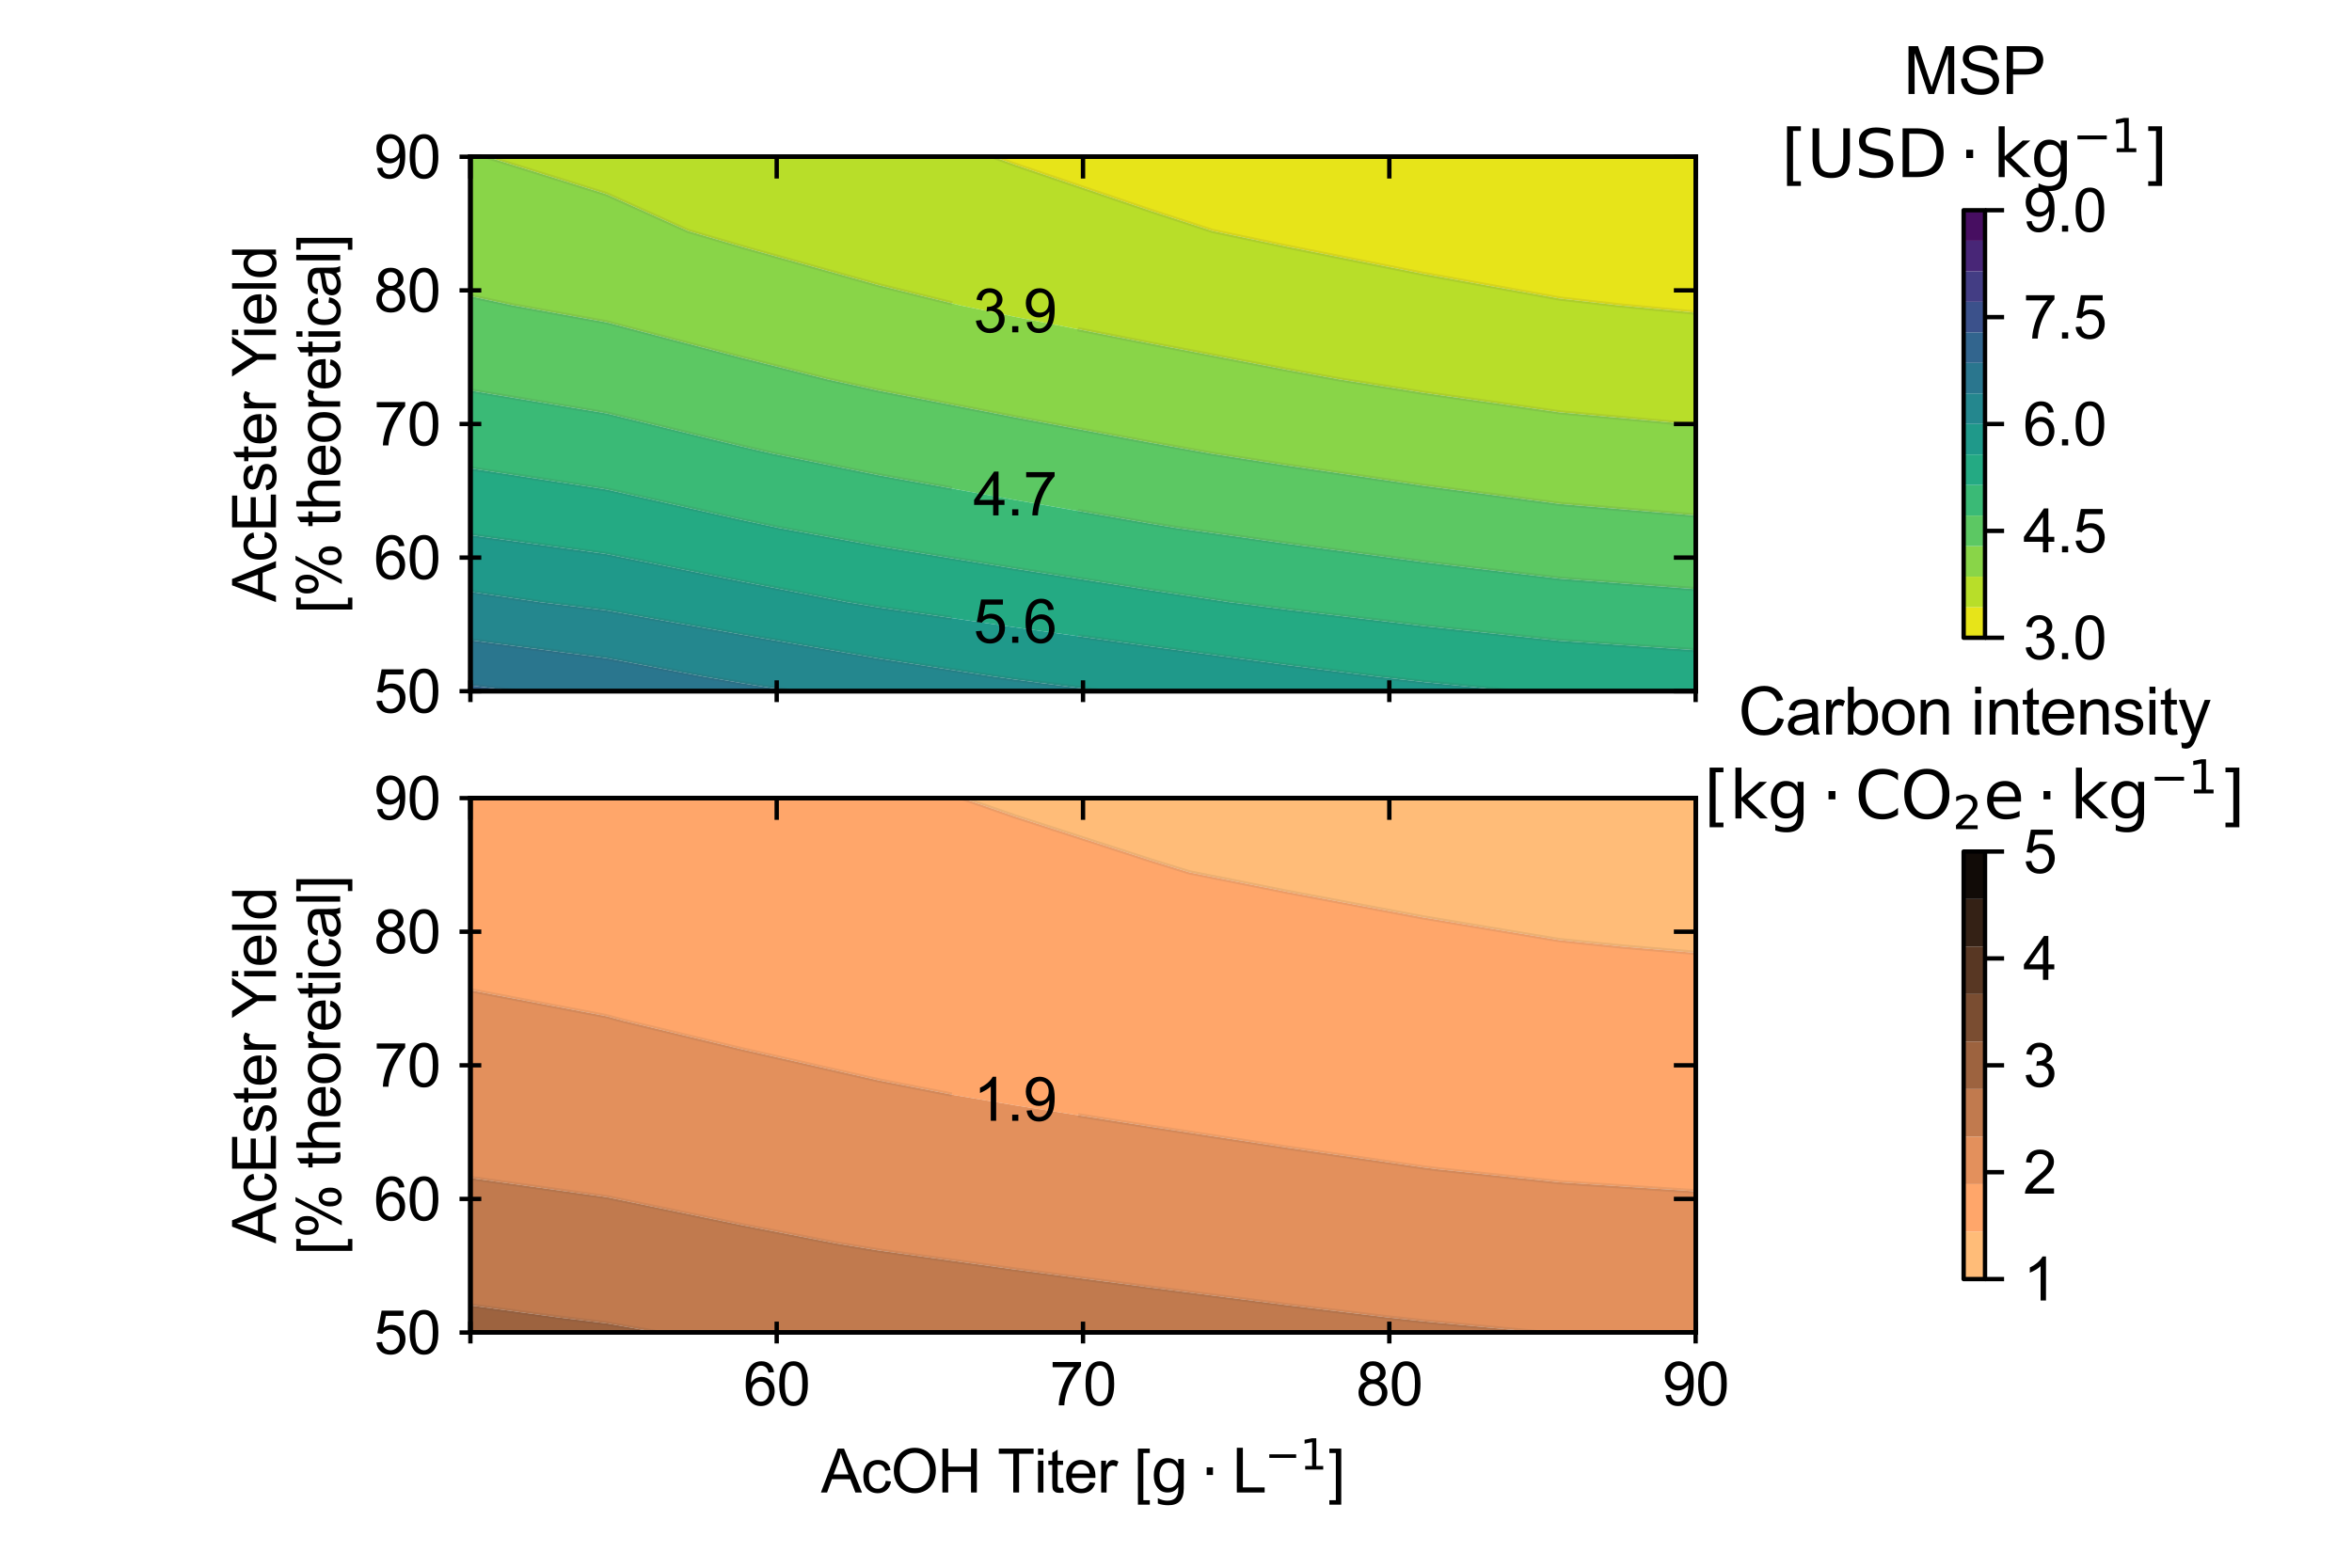 <?xml version="1.0" encoding="utf-8" standalone="no"?>
<!DOCTYPE svg PUBLIC "-//W3C//DTD SVG 1.1//EN"
  "http://www.w3.org/Graphics/SVG/1.1/DTD/svg11.dtd">
<svg xmlns:xlink="http://www.w3.org/1999/xlink" width="432pt" height="288pt" viewBox="0 0 432 288" xmlns="http://www.w3.org/2000/svg" version="1.1">
 <defs>
  <style type="text/css">*{stroke-linejoin: round; stroke-linecap: butt}</style>
 </defs>
 <g id="figure_1">
  <g id="patch_1">
   <path d="M 0 288 
L 432 288 
L 432 0 
L 0 0 
L 0 288 
z
" style="fill: none"/>
  </g>
  <g id="axes_1"/>
  <g id="axes_2"/>
  <g id="axes_3">
   <g id="patch_2">
    <path d="M 360.67 117.164 
L 364.597 117.164 
L 364.597 38.618 
L 360.67 38.618 
L 360.67 117.164 
z
" style="fill: none"/>
   </g>
   <g id="QuadMesh_1">
    <path d="M 360.67 117.164 
L 364.597 117.164 
L 364.597 111.553 
L 360.67 111.553 
L 360.67 117.164 
" clip-path="url(#p0024ea66fd)" style="fill: #e7e419"/>
    <path d="M 360.67 111.553 
L 364.597 111.553 
L 364.597 105.943 
L 360.67 105.943 
L 360.67 111.553 
" clip-path="url(#p0024ea66fd)" style="fill: #b8de29"/>
    <path d="M 360.67 105.943 
L 364.597 105.943 
L 364.597 100.332 
L 360.67 100.332 
L 360.67 105.943 
" clip-path="url(#p0024ea66fd)" style="fill: #89d548"/>
    <path d="M 360.67 100.332 
L 364.597 100.332 
L 364.597 94.722 
L 360.67 94.722 
L 360.67 100.332 
" clip-path="url(#p0024ea66fd)" style="fill: #5cc863"/>
    <path d="M 360.67 94.722 
L 364.597 94.722 
L 364.597 89.112 
L 360.67 89.112 
L 360.67 94.722 
" clip-path="url(#p0024ea66fd)" style="fill: #3aba76"/>
    <path d="M 360.67 89.112 
L 364.597 89.112 
L 364.597 83.501 
L 360.67 83.501 
L 360.67 89.112 
" clip-path="url(#p0024ea66fd)" style="fill: #24aa83"/>
    <path d="M 360.67 83.501 
L 364.597 83.501 
L 364.597 77.891 
L 360.67 77.891 
L 360.67 83.501 
" clip-path="url(#p0024ea66fd)" style="fill: #1f998a"/>
    <path d="M 360.67 77.891 
L 364.597 77.891 
L 364.597 72.281 
L 360.67 72.281 
L 360.67 77.891 
" clip-path="url(#p0024ea66fd)" style="fill: #24878e"/>
    <path d="M 360.67 72.281 
L 364.597 72.281 
L 364.597 66.67 
L 360.67 66.67 
L 360.67 72.281 
" clip-path="url(#p0024ea66fd)" style="fill: #2a768e"/>
    <path d="M 360.67 66.67 
L 364.597 66.67 
L 364.597 61.06 
L 360.67 61.06 
L 360.67 66.67 
" clip-path="url(#p0024ea66fd)" style="fill: #32658e"/>
    <path d="M 360.67 61.06 
L 364.597 61.06 
L 364.597 55.449 
L 360.67 55.449 
L 360.67 61.06 
" clip-path="url(#p0024ea66fd)" style="fill: #3b518b"/>
    <path d="M 360.67 55.449 
L 364.597 55.449 
L 364.597 49.839 
L 360.67 49.839 
L 360.67 55.449 
" clip-path="url(#p0024ea66fd)" style="fill: #433d84"/>
    <path d="M 360.67 49.839 
L 364.597 49.839 
L 364.597 44.229 
L 360.67 44.229 
L 360.67 49.839 
" clip-path="url(#p0024ea66fd)" style="fill: #482677"/>
    <path d="M 360.67 44.229 
L 364.597 44.229 
L 364.597 38.618 
L 360.67 38.618 
L 360.67 44.229 
" clip-path="url(#p0024ea66fd)" style="fill: #470e61"/>
   </g>
   <g id="matplotlib.axis_1"/>
   <g id="matplotlib.axis_2">
    <g id="ytick_1">
     <g id="line2d_1">
      <defs>
       <path id="m9afe914ec1" d="M 0 0 
L 3.5 0 
" style="stroke: #000000; stroke-width: 0.8"/>
      </defs>
      <g>
       <use xlink:href="#m9afe914ec1" x="364.597" y="117.164" style="stroke: #000000; stroke-width: 0.8"/>
      </g>
     </g>
     <g id="text_1">
      <!-- 3.0 -->
      <g transform="translate(371.597 121.1) scale(0.11 -0.11)">
       <defs>
        <path id="ArialMT-33" d="M 269 1209 
L 831 1284 
Q 928 806 1161 595 
Q 1394 384 1728 384 
Q 2125 384 2398 659 
Q 2672 934 2672 1341 
Q 2672 1728 2419 1979 
Q 2166 2231 1775 2231 
Q 1616 2231 1378 2169 
L 1441 2663 
Q 1497 2656 1531 2656 
Q 1891 2656 2178 2843 
Q 2466 3031 2466 3422 
Q 2466 3731 2256 3934 
Q 2047 4138 1716 4138 
Q 1388 4138 1169 3931 
Q 950 3725 888 3313 
L 325 3413 
Q 428 3978 793 4289 
Q 1159 4600 1703 4600 
Q 2078 4600 2393 4439 
Q 2709 4278 2876 4000 
Q 3044 3722 3044 3409 
Q 3044 3113 2884 2869 
Q 2725 2625 2413 2481 
Q 2819 2388 3044 2092 
Q 3269 1797 3269 1353 
Q 3269 753 2831 336 
Q 2394 -81 1725 -81 
Q 1122 -81 723 278 
Q 325 638 269 1209 
z
" transform="scale(0.016)"/>
        <path id="ArialMT-2e" d="M 581 0 
L 581 641 
L 1222 641 
L 1222 0 
L 581 0 
z
" transform="scale(0.016)"/>
        <path id="ArialMT-30" d="M 266 2259 
Q 266 3072 433 3567 
Q 600 4063 929 4331 
Q 1259 4600 1759 4600 
Q 2128 4600 2406 4451 
Q 2684 4303 2865 4023 
Q 3047 3744 3150 3342 
Q 3253 2941 3253 2259 
Q 3253 1453 3087 958 
Q 2922 463 2592 192 
Q 2263 -78 1759 -78 
Q 1097 -78 719 397 
Q 266 969 266 2259 
z
M 844 2259 
Q 844 1131 1108 757 
Q 1372 384 1759 384 
Q 2147 384 2411 759 
Q 2675 1134 2675 2259 
Q 2675 3391 2411 3762 
Q 2147 4134 1753 4134 
Q 1366 4134 1134 3806 
Q 844 3388 844 2259 
z
" transform="scale(0.016)"/>
       </defs>
       <use xlink:href="#ArialMT-33"/>
       <use xlink:href="#ArialMT-2e" x="55.615"/>
       <use xlink:href="#ArialMT-30" x="83.398"/>
      </g>
     </g>
    </g>
    <g id="ytick_2">
     <g id="line2d_2">
      <g>
       <use xlink:href="#m9afe914ec1" x="364.597" y="97.527" style="stroke: #000000; stroke-width: 0.8"/>
      </g>
     </g>
     <g id="text_2">
      <!-- 4.5 -->
      <g transform="translate(371.597 101.464) scale(0.11 -0.11)">
       <defs>
        <path id="ArialMT-34" d="M 2069 0 
L 2069 1097 
L 81 1097 
L 81 1613 
L 2172 4581 
L 2631 4581 
L 2631 1613 
L 3250 1613 
L 3250 1097 
L 2631 1097 
L 2631 0 
L 2069 0 
z
M 2069 1613 
L 2069 3678 
L 634 1613 
L 2069 1613 
z
" transform="scale(0.016)"/>
        <path id="ArialMT-35" d="M 266 1200 
L 856 1250 
Q 922 819 1161 601 
Q 1400 384 1738 384 
Q 2144 384 2425 690 
Q 2706 997 2706 1503 
Q 2706 1984 2436 2262 
Q 2166 2541 1728 2541 
Q 1456 2541 1237 2417 
Q 1019 2294 894 2097 
L 366 2166 
L 809 4519 
L 3088 4519 
L 3088 3981 
L 1259 3981 
L 1013 2750 
Q 1425 3038 1878 3038 
Q 2478 3038 2890 2622 
Q 3303 2206 3303 1553 
Q 3303 931 2941 478 
Q 2500 -78 1738 -78 
Q 1113 -78 717 272 
Q 322 622 266 1200 
z
" transform="scale(0.016)"/>
       </defs>
       <use xlink:href="#ArialMT-34"/>
       <use xlink:href="#ArialMT-2e" x="55.615"/>
       <use xlink:href="#ArialMT-35" x="83.398"/>
      </g>
     </g>
    </g>
    <g id="ytick_3">
     <g id="line2d_3">
      <g>
       <use xlink:href="#m9afe914ec1" x="364.597" y="77.891" style="stroke: #000000; stroke-width: 0.8"/>
      </g>
     </g>
     <g id="text_3">
      <!-- 6.0 -->
      <g transform="translate(371.597 81.828) scale(0.11 -0.11)">
       <defs>
        <path id="ArialMT-36" d="M 3184 3459 
L 2625 3416 
Q 2550 3747 2413 3897 
Q 2184 4138 1850 4138 
Q 1581 4138 1378 3988 
Q 1113 3794 959 3422 
Q 806 3050 800 2363 
Q 1003 2672 1297 2822 
Q 1591 2972 1913 2972 
Q 2475 2972 2870 2558 
Q 3266 2144 3266 1488 
Q 3266 1056 3080 686 
Q 2894 316 2569 119 
Q 2244 -78 1831 -78 
Q 1128 -78 684 439 
Q 241 956 241 2144 
Q 241 3472 731 4075 
Q 1159 4600 1884 4600 
Q 2425 4600 2770 4297 
Q 3116 3994 3184 3459 
z
M 888 1484 
Q 888 1194 1011 928 
Q 1134 663 1356 523 
Q 1578 384 1822 384 
Q 2178 384 2434 671 
Q 2691 959 2691 1453 
Q 2691 1928 2437 2201 
Q 2184 2475 1800 2475 
Q 1419 2475 1153 2201 
Q 888 1928 888 1484 
z
" transform="scale(0.016)"/>
       </defs>
       <use xlink:href="#ArialMT-36"/>
       <use xlink:href="#ArialMT-2e" x="55.615"/>
       <use xlink:href="#ArialMT-30" x="83.398"/>
      </g>
     </g>
    </g>
    <g id="ytick_4">
     <g id="line2d_4">
      <g>
       <use xlink:href="#m9afe914ec1" x="364.597" y="58.255" style="stroke: #000000; stroke-width: 0.8"/>
      </g>
     </g>
     <g id="text_4">
      <!-- 7.5 -->
      <g transform="translate(371.597 62.191) scale(0.11 -0.11)">
       <defs>
        <path id="ArialMT-37" d="M 303 3981 
L 303 4522 
L 3269 4522 
L 3269 4084 
Q 2831 3619 2401 2847 
Q 1972 2075 1738 1259 
Q 1569 684 1522 0 
L 944 0 
Q 953 541 1156 1306 
Q 1359 2072 1739 2783 
Q 2119 3494 2547 3981 
L 303 3981 
z
" transform="scale(0.016)"/>
       </defs>
       <use xlink:href="#ArialMT-37"/>
       <use xlink:href="#ArialMT-2e" x="55.615"/>
       <use xlink:href="#ArialMT-35" x="83.398"/>
      </g>
     </g>
    </g>
    <g id="ytick_5">
     <g id="line2d_5">
      <g>
       <use xlink:href="#m9afe914ec1" x="364.597" y="38.618" style="stroke: #000000; stroke-width: 0.8"/>
      </g>
     </g>
     <g id="text_5">
      <!-- 9.0 -->
      <g transform="translate(371.597 42.555) scale(0.11 -0.11)">
       <defs>
        <path id="ArialMT-39" d="M 350 1059 
L 891 1109 
Q 959 728 1153 556 
Q 1347 384 1650 384 
Q 1909 384 2104 503 
Q 2300 622 2425 820 
Q 2550 1019 2634 1356 
Q 2719 1694 2719 2044 
Q 2719 2081 2716 2156 
Q 2547 1888 2255 1720 
Q 1963 1553 1622 1553 
Q 1053 1553 659 1965 
Q 266 2378 266 3053 
Q 266 3750 677 4175 
Q 1088 4600 1706 4600 
Q 2153 4600 2523 4359 
Q 2894 4119 3086 3673 
Q 3278 3228 3278 2384 
Q 3278 1506 3087 986 
Q 2897 466 2520 194 
Q 2144 -78 1638 -78 
Q 1100 -78 759 220 
Q 419 519 350 1059 
z
M 2653 3081 
Q 2653 3566 2395 3850 
Q 2138 4134 1775 4134 
Q 1400 4134 1122 3828 
Q 844 3522 844 3034 
Q 844 2597 1108 2323 
Q 1372 2050 1759 2050 
Q 2150 2050 2401 2323 
Q 2653 2597 2653 3081 
z
" transform="scale(0.016)"/>
       </defs>
       <use xlink:href="#ArialMT-39"/>
       <use xlink:href="#ArialMT-2e" x="55.615"/>
       <use xlink:href="#ArialMT-30" x="83.398"/>
      </g>
     </g>
    </g>
   </g>
   <g id="LineCollection_1"/>
   <g id="patch_3">
    <path d="M 360.67 117.164 
L 362.633 117.164 
L 364.597 117.164 
L 364.597 38.618 
L 362.633 38.618 
L 360.67 38.618 
L 360.67 117.164 
z
" style="fill: none; stroke: #000000; stroke-width: 0.8; stroke-linejoin: miter; stroke-linecap: square"/>
   </g>
   <g id="text_6">
    <!-- MSP -->
    <g transform="translate(349.631 17.273) scale(0.12 -0.12)">
     <defs>
      <path id="ArialMT-4d" d="M 475 0 
L 475 4581 
L 1388 4581 
L 2472 1338 
Q 2622 884 2691 659 
Q 2769 909 2934 1394 
L 4031 4581 
L 4847 4581 
L 4847 0 
L 4263 0 
L 4263 3834 
L 2931 0 
L 2384 0 
L 1059 3900 
L 1059 0 
L 475 0 
z
" transform="scale(0.016)"/>
      <path id="ArialMT-53" d="M 288 1472 
L 859 1522 
Q 900 1178 1048 958 
Q 1197 738 1509 602 
Q 1822 466 2213 466 
Q 2559 466 2825 569 
Q 3091 672 3220 851 
Q 3350 1031 3350 1244 
Q 3350 1459 3225 1620 
Q 3100 1781 2813 1891 
Q 2628 1963 1997 2114 
Q 1366 2266 1113 2400 
Q 784 2572 623 2826 
Q 463 3081 463 3397 
Q 463 3744 659 4045 
Q 856 4347 1234 4503 
Q 1613 4659 2075 4659 
Q 2584 4659 2973 4495 
Q 3363 4331 3572 4012 
Q 3781 3694 3797 3291 
L 3216 3247 
Q 3169 3681 2898 3903 
Q 2628 4125 2100 4125 
Q 1550 4125 1298 3923 
Q 1047 3722 1047 3438 
Q 1047 3191 1225 3031 
Q 1400 2872 2139 2705 
Q 2878 2538 3153 2413 
Q 3553 2228 3743 1945 
Q 3934 1663 3934 1294 
Q 3934 928 3725 604 
Q 3516 281 3123 101 
Q 2731 -78 2241 -78 
Q 1619 -78 1198 103 
Q 778 284 539 648 
Q 300 1013 288 1472 
z
" transform="scale(0.016)"/>
      <path id="ArialMT-50" d="M 494 0 
L 494 4581 
L 2222 4581 
Q 2678 4581 2919 4538 
Q 3256 4481 3484 4323 
Q 3713 4166 3852 3881 
Q 3991 3597 3991 3256 
Q 3991 2672 3619 2267 
Q 3247 1863 2275 1863 
L 1100 1863 
L 1100 0 
L 494 0 
z
M 1100 2403 
L 2284 2403 
Q 2872 2403 3119 2622 
Q 3366 2841 3366 3238 
Q 3366 3525 3220 3729 
Q 3075 3934 2838 4000 
Q 2684 4041 2272 4041 
L 1100 4041 
L 1100 2403 
z
" transform="scale(0.016)"/>
     </defs>
     <use xlink:href="#ArialMT-4d"/>
     <use xlink:href="#ArialMT-53" x="83.301"/>
     <use xlink:href="#ArialMT-50" x="150"/>
    </g>
    <!-- $[\mathrm{USD} \cdot \mathrm{kg}^{\mathrm{-1}}]$ -->
    <g transform="translate(327.173 32.618) scale(0.12 -0.12)">
     <defs>
      <path id="DejaVuSans-5b" d="M 550 4863 
L 1875 4863 
L 1875 4416 
L 1125 4416 
L 1125 -397 
L 1875 -397 
L 1875 -844 
L 550 -844 
L 550 4863 
z
" transform="scale(0.016)"/>
      <path id="DejaVuSans-55" d="M 556 4666 
L 1191 4666 
L 1191 1831 
Q 1191 1081 1462 751 
Q 1734 422 2344 422 
Q 2950 422 3222 751 
Q 3494 1081 3494 1831 
L 3494 4666 
L 4128 4666 
L 4128 1753 
Q 4128 841 3676 375 
Q 3225 -91 2344 -91 
Q 1459 -91 1007 375 
Q 556 841 556 1753 
L 556 4666 
z
" transform="scale(0.016)"/>
      <path id="DejaVuSans-53" d="M 3425 4513 
L 3425 3897 
Q 3066 4069 2747 4153 
Q 2428 4238 2131 4238 
Q 1616 4238 1336 4038 
Q 1056 3838 1056 3469 
Q 1056 3159 1242 3001 
Q 1428 2844 1947 2747 
L 2328 2669 
Q 3034 2534 3370 2195 
Q 3706 1856 3706 1288 
Q 3706 609 3251 259 
Q 2797 -91 1919 -91 
Q 1588 -91 1214 -16 
Q 841 59 441 206 
L 441 856 
Q 825 641 1194 531 
Q 1563 422 1919 422 
Q 2459 422 2753 634 
Q 3047 847 3047 1241 
Q 3047 1584 2836 1778 
Q 2625 1972 2144 2069 
L 1759 2144 
Q 1053 2284 737 2584 
Q 422 2884 422 3419 
Q 422 4038 858 4394 
Q 1294 4750 2059 4750 
Q 2388 4750 2728 4690 
Q 3069 4631 3425 4513 
z
" transform="scale(0.016)"/>
      <path id="DejaVuSans-44" d="M 1259 4147 
L 1259 519 
L 2022 519 
Q 2988 519 3436 956 
Q 3884 1394 3884 2338 
Q 3884 3275 3436 3711 
Q 2988 4147 2022 4147 
L 1259 4147 
z
M 628 4666 
L 1925 4666 
Q 3281 4666 3915 4102 
Q 4550 3538 4550 2338 
Q 4550 1131 3912 565 
Q 3275 0 1925 0 
L 628 0 
L 628 4666 
z
" transform="scale(0.016)"/>
      <path id="DejaVuSans-22c5" d="M 684 2619 
L 1344 2619 
L 1344 1825 
L 684 1825 
L 684 2619 
z
" transform="scale(0.016)"/>
      <path id="DejaVuSans-6b" d="M 581 4863 
L 1159 4863 
L 1159 1991 
L 2875 3500 
L 3609 3500 
L 1753 1863 
L 3688 0 
L 2938 0 
L 1159 1709 
L 1159 0 
L 581 0 
L 581 4863 
z
" transform="scale(0.016)"/>
      <path id="DejaVuSans-67" d="M 2906 1791 
Q 2906 2416 2648 2759 
Q 2391 3103 1925 3103 
Q 1463 3103 1205 2759 
Q 947 2416 947 1791 
Q 947 1169 1205 825 
Q 1463 481 1925 481 
Q 2391 481 2648 825 
Q 2906 1169 2906 1791 
z
M 3481 434 
Q 3481 -459 3084 -895 
Q 2688 -1331 1869 -1331 
Q 1566 -1331 1297 -1286 
Q 1028 -1241 775 -1147 
L 775 -588 
Q 1028 -725 1275 -790 
Q 1522 -856 1778 -856 
Q 2344 -856 2625 -561 
Q 2906 -266 2906 331 
L 2906 616 
Q 2728 306 2450 153 
Q 2172 0 1784 0 
Q 1141 0 747 490 
Q 353 981 353 1791 
Q 353 2603 747 3093 
Q 1141 3584 1784 3584 
Q 2172 3584 2450 3431 
Q 2728 3278 2906 2969 
L 2906 3500 
L 3481 3500 
L 3481 434 
z
" transform="scale(0.016)"/>
      <path id="DejaVuSans-2212" d="M 678 2272 
L 4684 2272 
L 4684 1741 
L 678 1741 
L 678 2272 
z
" transform="scale(0.016)"/>
      <path id="DejaVuSans-31" d="M 794 531 
L 1825 531 
L 1825 4091 
L 703 3866 
L 703 4441 
L 1819 4666 
L 2450 4666 
L 2450 531 
L 3481 531 
L 3481 0 
L 794 0 
L 794 531 
z
" transform="scale(0.016)"/>
      <path id="DejaVuSans-5d" d="M 1947 4863 
L 1947 -844 
L 622 -844 
L 622 -397 
L 1369 -397 
L 1369 4416 
L 622 4416 
L 622 4863 
L 1947 4863 
z
" transform="scale(0.016)"/>
     </defs>
     <use xlink:href="#DejaVuSans-5b" transform="translate(0 0.684)"/>
     <use xlink:href="#DejaVuSans-55" transform="translate(39.014 0.684)"/>
     <use xlink:href="#DejaVuSans-53" transform="translate(112.207 0.684)"/>
     <use xlink:href="#DejaVuSans-44" transform="translate(175.684 0.684)"/>
     <use xlink:href="#DejaVuSans-22c5" transform="translate(272.168 0.684)"/>
     <use xlink:href="#DejaVuSans-6b" transform="translate(323.438 0.684)"/>
     <use xlink:href="#DejaVuSans-67" transform="translate(381.348 0.684)"/>
     <use xlink:href="#DejaVuSans-2212" transform="translate(445.781 38.966) scale(0.7)"/>
     <use xlink:href="#DejaVuSans-31" transform="translate(504.434 38.966) scale(0.7)"/>
     <use xlink:href="#DejaVuSans-5d" transform="translate(551.704 0.684)"/>
    </g>
   </g>
  </g>
  <g id="axes_4">
   <g id="patch_4">
    <path d="M 360.67 234.982 
L 364.597 234.982 
L 364.597 156.436 
L 360.67 156.436 
L 360.67 234.982 
z
" style="fill: none"/>
   </g>
   <g id="QuadMesh_2">
    <path d="M 360.67 234.982 
L 364.597 234.982 
L 364.597 226.255 
L 360.67 226.255 
L 360.67 234.982 
" clip-path="url(#p674c6ceb5a)" style="fill: #ffbc78"/>
    <path d="M 360.67 226.255 
L 364.597 226.255 
L 364.597 217.527 
L 360.67 217.527 
L 360.67 226.255 
" clip-path="url(#p674c6ceb5a)" style="fill: #ffa66a"/>
    <path d="M 360.67 217.527 
L 364.597 217.527 
L 364.597 208.8 
L 360.67 208.8 
L 360.67 217.527 
" clip-path="url(#p674c6ceb5a)" style="fill: #e3905c"/>
    <path d="M 360.67 208.8 
L 364.597 208.8 
L 364.597 200.073 
L 360.67 200.073 
L 360.67 208.8 
" clip-path="url(#p674c6ceb5a)" style="fill: #c17a4e"/>
    <path d="M 360.67 200.073 
L 364.597 200.073 
L 364.597 191.345 
L 360.67 191.345 
L 360.67 200.073 
" clip-path="url(#p674c6ceb5a)" style="fill: #9d633f"/>
    <path d="M 360.67 191.345 
L 364.597 191.345 
L 364.597 182.618 
L 360.67 182.618 
L 360.67 191.345 
" clip-path="url(#p674c6ceb5a)" style="fill: #7a4d31"/>
    <path d="M 360.67 182.618 
L 364.597 182.618 
L 364.597 173.891 
L 360.67 173.891 
L 360.67 182.618 
" clip-path="url(#p674c6ceb5a)" style="fill: #583723"/>
    <path d="M 360.67 173.891 
L 364.597 173.891 
L 364.597 165.164 
L 360.67 165.164 
L 360.67 173.891 
" clip-path="url(#p674c6ceb5a)" style="fill: #342115"/>
    <path d="M 360.67 165.164 
L 364.597 165.164 
L 364.597 156.436 
L 360.67 156.436 
L 360.67 165.164 
" clip-path="url(#p674c6ceb5a)" style="fill: #110b07"/>
   </g>
   <g id="matplotlib.axis_3"/>
   <g id="matplotlib.axis_4">
    <g id="ytick_6">
     <g id="line2d_6">
      <g>
       <use xlink:href="#m9afe914ec1" x="364.597" y="234.982" style="stroke: #000000; stroke-width: 0.8"/>
      </g>
     </g>
     <g id="text_7">
      <!-- 1 -->
      <g transform="translate(371.597 238.919) scale(0.11 -0.11)">
       <defs>
        <path id="ArialMT-31" d="M 2384 0 
L 1822 0 
L 1822 3584 
Q 1619 3391 1289 3197 
Q 959 3003 697 2906 
L 697 3450 
Q 1169 3672 1522 3987 
Q 1875 4303 2022 4600 
L 2384 4600 
L 2384 0 
z
" transform="scale(0.016)"/>
       </defs>
       <use xlink:href="#ArialMT-31"/>
      </g>
     </g>
    </g>
    <g id="ytick_7">
     <g id="line2d_7">
      <g>
       <use xlink:href="#m9afe914ec1" x="364.597" y="215.345" style="stroke: #000000; stroke-width: 0.8"/>
      </g>
     </g>
     <g id="text_8">
      <!-- 2 -->
      <g transform="translate(371.597 219.282) scale(0.11 -0.11)">
       <defs>
        <path id="ArialMT-32" d="M 3222 541 
L 3222 0 
L 194 0 
Q 188 203 259 391 
Q 375 700 629 1000 
Q 884 1300 1366 1694 
Q 2113 2306 2375 2664 
Q 2638 3022 2638 3341 
Q 2638 3675 2398 3904 
Q 2159 4134 1775 4134 
Q 1369 4134 1125 3890 
Q 881 3647 878 3216 
L 300 3275 
Q 359 3922 746 4261 
Q 1134 4600 1788 4600 
Q 2447 4600 2831 4234 
Q 3216 3869 3216 3328 
Q 3216 3053 3103 2787 
Q 2991 2522 2730 2228 
Q 2469 1934 1863 1422 
Q 1356 997 1212 845 
Q 1069 694 975 541 
L 3222 541 
z
" transform="scale(0.016)"/>
       </defs>
       <use xlink:href="#ArialMT-32"/>
      </g>
     </g>
    </g>
    <g id="ytick_8">
     <g id="line2d_8">
      <g>
       <use xlink:href="#m9afe914ec1" x="364.597" y="195.709" style="stroke: #000000; stroke-width: 0.8"/>
      </g>
     </g>
     <g id="text_9">
      <!-- 3 -->
      <g transform="translate(371.597 199.646) scale(0.11 -0.11)">
       <use xlink:href="#ArialMT-33"/>
      </g>
     </g>
    </g>
    <g id="ytick_9">
     <g id="line2d_9">
      <g>
       <use xlink:href="#m9afe914ec1" x="364.597" y="176.073" style="stroke: #000000; stroke-width: 0.8"/>
      </g>
     </g>
     <g id="text_10">
      <!-- 4 -->
      <g transform="translate(371.597 180.01) scale(0.11 -0.11)">
       <use xlink:href="#ArialMT-34"/>
      </g>
     </g>
    </g>
    <g id="ytick_10">
     <g id="line2d_10">
      <g>
       <use xlink:href="#m9afe914ec1" x="364.597" y="156.436" style="stroke: #000000; stroke-width: 0.8"/>
      </g>
     </g>
     <g id="text_11">
      <!-- 5 -->
      <g transform="translate(371.597 160.373) scale(0.11 -0.11)">
       <use xlink:href="#ArialMT-35"/>
      </g>
     </g>
    </g>
   </g>
   <g id="LineCollection_2"/>
   <g id="patch_5">
    <path d="M 360.67 234.982 
L 362.633 234.982 
L 364.597 234.982 
L 364.597 156.436 
L 362.633 156.436 
L 360.67 156.436 
L 360.67 234.982 
z
" style="fill: none; stroke: #000000; stroke-width: 0.8; stroke-linejoin: miter; stroke-linecap: square"/>
   </g>
   <g id="text_12">
    <!-- Carbon intensity -->
    <g transform="translate(319.28 134.951) scale(0.12 -0.12)">
     <defs>
      <path id="ArialMT-43" d="M 3763 1606 
L 4369 1453 
Q 4178 706 3683 314 
Q 3188 -78 2472 -78 
Q 1731 -78 1267 223 
Q 803 525 561 1097 
Q 319 1669 319 2325 
Q 319 3041 592 3573 
Q 866 4106 1370 4382 
Q 1875 4659 2481 4659 
Q 3169 4659 3637 4309 
Q 4106 3959 4291 3325 
L 3694 3184 
Q 3534 3684 3231 3912 
Q 2928 4141 2469 4141 
Q 1941 4141 1586 3887 
Q 1231 3634 1087 3207 
Q 944 2781 944 2328 
Q 944 1744 1114 1308 
Q 1284 872 1643 656 
Q 2003 441 2422 441 
Q 2931 441 3284 734 
Q 3638 1028 3763 1606 
z
" transform="scale(0.016)"/>
      <path id="ArialMT-61" d="M 2588 409 
Q 2275 144 1986 34 
Q 1697 -75 1366 -75 
Q 819 -75 525 192 
Q 231 459 231 875 
Q 231 1119 342 1320 
Q 453 1522 633 1644 
Q 813 1766 1038 1828 
Q 1203 1872 1538 1913 
Q 2219 1994 2541 2106 
Q 2544 2222 2544 2253 
Q 2544 2597 2384 2738 
Q 2169 2928 1744 2928 
Q 1347 2928 1158 2789 
Q 969 2650 878 2297 
L 328 2372 
Q 403 2725 575 2942 
Q 747 3159 1072 3276 
Q 1397 3394 1825 3394 
Q 2250 3394 2515 3294 
Q 2781 3194 2906 3042 
Q 3031 2891 3081 2659 
Q 3109 2516 3109 2141 
L 3109 1391 
Q 3109 606 3145 398 
Q 3181 191 3288 0 
L 2700 0 
Q 2613 175 2588 409 
z
M 2541 1666 
Q 2234 1541 1622 1453 
Q 1275 1403 1131 1340 
Q 988 1278 909 1158 
Q 831 1038 831 891 
Q 831 666 1001 516 
Q 1172 366 1500 366 
Q 1825 366 2078 508 
Q 2331 650 2450 897 
Q 2541 1088 2541 1459 
L 2541 1666 
z
" transform="scale(0.016)"/>
      <path id="ArialMT-72" d="M 416 0 
L 416 3319 
L 922 3319 
L 922 2816 
Q 1116 3169 1280 3281 
Q 1444 3394 1641 3394 
Q 1925 3394 2219 3213 
L 2025 2691 
Q 1819 2813 1613 2813 
Q 1428 2813 1281 2702 
Q 1134 2591 1072 2394 
Q 978 2094 978 1738 
L 978 0 
L 416 0 
z
" transform="scale(0.016)"/>
      <path id="ArialMT-62" d="M 941 0 
L 419 0 
L 419 4581 
L 981 4581 
L 981 2947 
Q 1338 3394 1891 3394 
Q 2197 3394 2470 3270 
Q 2744 3147 2920 2923 
Q 3097 2700 3197 2384 
Q 3297 2069 3297 1709 
Q 3297 856 2875 390 
Q 2453 -75 1863 -75 
Q 1275 -75 941 416 
L 941 0 
z
M 934 1684 
Q 934 1088 1097 822 
Q 1363 388 1816 388 
Q 2184 388 2453 708 
Q 2722 1028 2722 1663 
Q 2722 2313 2464 2622 
Q 2206 2931 1841 2931 
Q 1472 2931 1203 2611 
Q 934 2291 934 1684 
z
" transform="scale(0.016)"/>
      <path id="ArialMT-6f" d="M 213 1659 
Q 213 2581 725 3025 
Q 1153 3394 1769 3394 
Q 2453 3394 2887 2945 
Q 3322 2497 3322 1706 
Q 3322 1066 3130 698 
Q 2938 331 2570 128 
Q 2203 -75 1769 -75 
Q 1072 -75 642 372 
Q 213 819 213 1659 
z
M 791 1659 
Q 791 1022 1069 705 
Q 1347 388 1769 388 
Q 2188 388 2466 706 
Q 2744 1025 2744 1678 
Q 2744 2294 2464 2611 
Q 2184 2928 1769 2928 
Q 1347 2928 1069 2612 
Q 791 2297 791 1659 
z
" transform="scale(0.016)"/>
      <path id="ArialMT-6e" d="M 422 0 
L 422 3319 
L 928 3319 
L 928 2847 
Q 1294 3394 1984 3394 
Q 2284 3394 2536 3286 
Q 2788 3178 2913 3003 
Q 3038 2828 3088 2588 
Q 3119 2431 3119 2041 
L 3119 0 
L 2556 0 
L 2556 2019 
Q 2556 2363 2490 2533 
Q 2425 2703 2258 2804 
Q 2091 2906 1866 2906 
Q 1506 2906 1245 2678 
Q 984 2450 984 1813 
L 984 0 
L 422 0 
z
" transform="scale(0.016)"/>
      <path id="ArialMT-20" transform="scale(0.016)"/>
      <path id="ArialMT-69" d="M 425 3934 
L 425 4581 
L 988 4581 
L 988 3934 
L 425 3934 
z
M 425 0 
L 425 3319 
L 988 3319 
L 988 0 
L 425 0 
z
" transform="scale(0.016)"/>
      <path id="ArialMT-74" d="M 1650 503 
L 1731 6 
Q 1494 -44 1306 -44 
Q 1000 -44 831 53 
Q 663 150 594 308 
Q 525 466 525 972 
L 525 2881 
L 113 2881 
L 113 3319 
L 525 3319 
L 525 4141 
L 1084 4478 
L 1084 3319 
L 1650 3319 
L 1650 2881 
L 1084 2881 
L 1084 941 
Q 1084 700 1114 631 
Q 1144 563 1211 522 
Q 1278 481 1403 481 
Q 1497 481 1650 503 
z
" transform="scale(0.016)"/>
      <path id="ArialMT-65" d="M 2694 1069 
L 3275 997 
Q 3138 488 2766 206 
Q 2394 -75 1816 -75 
Q 1088 -75 661 373 
Q 234 822 234 1631 
Q 234 2469 665 2931 
Q 1097 3394 1784 3394 
Q 2450 3394 2872 2941 
Q 3294 2488 3294 1666 
Q 3294 1616 3291 1516 
L 816 1516 
Q 847 969 1125 678 
Q 1403 388 1819 388 
Q 2128 388 2347 550 
Q 2566 713 2694 1069 
z
M 847 1978 
L 2700 1978 
Q 2663 2397 2488 2606 
Q 2219 2931 1791 2931 
Q 1403 2931 1139 2672 
Q 875 2413 847 1978 
z
" transform="scale(0.016)"/>
      <path id="ArialMT-73" d="M 197 991 
L 753 1078 
Q 800 744 1014 566 
Q 1228 388 1613 388 
Q 2000 388 2187 545 
Q 2375 703 2375 916 
Q 2375 1106 2209 1216 
Q 2094 1291 1634 1406 
Q 1016 1563 777 1677 
Q 538 1791 414 1992 
Q 291 2194 291 2438 
Q 291 2659 392 2848 
Q 494 3038 669 3163 
Q 800 3259 1026 3326 
Q 1253 3394 1513 3394 
Q 1903 3394 2198 3281 
Q 2494 3169 2634 2976 
Q 2775 2784 2828 2463 
L 2278 2388 
Q 2241 2644 2061 2787 
Q 1881 2931 1553 2931 
Q 1166 2931 1000 2803 
Q 834 2675 834 2503 
Q 834 2394 903 2306 
Q 972 2216 1119 2156 
Q 1203 2125 1616 2013 
Q 2213 1853 2448 1751 
Q 2684 1650 2818 1456 
Q 2953 1263 2953 975 
Q 2953 694 2789 445 
Q 2625 197 2315 61 
Q 2006 -75 1616 -75 
Q 969 -75 630 194 
Q 291 463 197 991 
z
" transform="scale(0.016)"/>
      <path id="ArialMT-79" d="M 397 -1278 
L 334 -750 
Q 519 -800 656 -800 
Q 844 -800 956 -737 
Q 1069 -675 1141 -563 
Q 1194 -478 1313 -144 
Q 1328 -97 1363 -6 
L 103 3319 
L 709 3319 
L 1400 1397 
Q 1534 1031 1641 628 
Q 1738 1016 1872 1384 
L 2581 3319 
L 3144 3319 
L 1881 -56 
Q 1678 -603 1566 -809 
Q 1416 -1088 1222 -1217 
Q 1028 -1347 759 -1347 
Q 597 -1347 397 -1278 
z
" transform="scale(0.016)"/>
     </defs>
     <use xlink:href="#ArialMT-43"/>
     <use xlink:href="#ArialMT-61" x="72.217"/>
     <use xlink:href="#ArialMT-72" x="127.832"/>
     <use xlink:href="#ArialMT-62" x="161.133"/>
     <use xlink:href="#ArialMT-6f" x="216.748"/>
     <use xlink:href="#ArialMT-6e" x="272.363"/>
     <use xlink:href="#ArialMT-20" x="327.979"/>
     <use xlink:href="#ArialMT-69" x="355.762"/>
     <use xlink:href="#ArialMT-6e" x="377.979"/>
     <use xlink:href="#ArialMT-74" x="433.594"/>
     <use xlink:href="#ArialMT-65" x="461.377"/>
     <use xlink:href="#ArialMT-6e" x="516.992"/>
     <use xlink:href="#ArialMT-73" x="572.607"/>
     <use xlink:href="#ArialMT-69" x="622.607"/>
     <use xlink:href="#ArialMT-74" x="644.824"/>
     <use xlink:href="#ArialMT-79" x="672.607"/>
    </g>
    <!-- $[\mathrm{kg} \cdot \mathrm{CO}_{\mathrm{2}}\mathrm{e} \cdot \mathrm{kg}^{\mathrm{-1}}]$ -->
    <g transform="translate(312.953 150.436) scale(0.12 -0.12)">
     <defs>
      <path id="DejaVuSans-43" d="M 4122 4306 
L 4122 3641 
Q 3803 3938 3442 4084 
Q 3081 4231 2675 4231 
Q 1875 4231 1450 3742 
Q 1025 3253 1025 2328 
Q 1025 1406 1450 917 
Q 1875 428 2675 428 
Q 3081 428 3442 575 
Q 3803 722 4122 1019 
L 4122 359 
Q 3791 134 3420 21 
Q 3050 -91 2638 -91 
Q 1578 -91 968 557 
Q 359 1206 359 2328 
Q 359 3453 968 4101 
Q 1578 4750 2638 4750 
Q 3056 4750 3426 4639 
Q 3797 4528 4122 4306 
z
" transform="scale(0.016)"/>
      <path id="DejaVuSans-4f" d="M 2522 4238 
Q 1834 4238 1429 3725 
Q 1025 3213 1025 2328 
Q 1025 1447 1429 934 
Q 1834 422 2522 422 
Q 3209 422 3611 934 
Q 4013 1447 4013 2328 
Q 4013 3213 3611 3725 
Q 3209 4238 2522 4238 
z
M 2522 4750 
Q 3503 4750 4090 4092 
Q 4678 3434 4678 2328 
Q 4678 1225 4090 567 
Q 3503 -91 2522 -91 
Q 1538 -91 948 565 
Q 359 1222 359 2328 
Q 359 3434 948 4092 
Q 1538 4750 2522 4750 
z
" transform="scale(0.016)"/>
      <path id="DejaVuSans-32" d="M 1228 531 
L 3431 531 
L 3431 0 
L 469 0 
L 469 531 
Q 828 903 1448 1529 
Q 2069 2156 2228 2338 
Q 2531 2678 2651 2914 
Q 2772 3150 2772 3378 
Q 2772 3750 2511 3984 
Q 2250 4219 1831 4219 
Q 1534 4219 1204 4116 
Q 875 4013 500 3803 
L 500 4441 
Q 881 4594 1212 4672 
Q 1544 4750 1819 4750 
Q 2544 4750 2975 4387 
Q 3406 4025 3406 3419 
Q 3406 3131 3298 2873 
Q 3191 2616 2906 2266 
Q 2828 2175 2409 1742 
Q 1991 1309 1228 531 
z
" transform="scale(0.016)"/>
      <path id="DejaVuSans-65" d="M 3597 1894 
L 3597 1613 
L 953 1613 
Q 991 1019 1311 708 
Q 1631 397 2203 397 
Q 2534 397 2845 478 
Q 3156 559 3463 722 
L 3463 178 
Q 3153 47 2828 -22 
Q 2503 -91 2169 -91 
Q 1331 -91 842 396 
Q 353 884 353 1716 
Q 353 2575 817 3079 
Q 1281 3584 2069 3584 
Q 2775 3584 3186 3129 
Q 3597 2675 3597 1894 
z
M 3022 2063 
Q 3016 2534 2758 2815 
Q 2500 3097 2075 3097 
Q 1594 3097 1305 2825 
Q 1016 2553 972 2059 
L 3022 2063 
z
" transform="scale(0.016)"/>
     </defs>
     <use xlink:href="#DejaVuSans-5b" transform="translate(0 0.684)"/>
     <use xlink:href="#DejaVuSans-6b" transform="translate(39.014 0.684)"/>
     <use xlink:href="#DejaVuSans-67" transform="translate(96.924 0.684)"/>
     <use xlink:href="#DejaVuSans-22c5" transform="translate(179.883 0.684)"/>
     <use xlink:href="#DejaVuSans-43" transform="translate(231.152 0.684)"/>
     <use xlink:href="#DejaVuSans-4f" transform="translate(300.977 0.684)"/>
     <use xlink:href="#DejaVuSans-32" transform="translate(380.645 -15.722) scale(0.7)"/>
     <use xlink:href="#DejaVuSans-65" transform="translate(427.915 0.684)"/>
     <use xlink:href="#DejaVuSans-22c5" transform="translate(508.921 0.684)"/>
     <use xlink:href="#DejaVuSans-6b" transform="translate(560.19 0.684)"/>
     <use xlink:href="#DejaVuSans-67" transform="translate(618.101 0.684)"/>
     <use xlink:href="#DejaVuSans-2212" transform="translate(682.534 38.966) scale(0.7)"/>
     <use xlink:href="#DejaVuSans-31" transform="translate(741.187 38.966) scale(0.7)"/>
     <use xlink:href="#DejaVuSans-5d" transform="translate(788.457 0.684)"/>
    </g>
   </g>
  </g>
  <g id="axes_5">
   <g id="patch_6">
    <path d="M 86.4 126.982 
L 311.442 126.982 
L 311.442 28.8 
L 86.4 28.8 
L 86.4 126.982 
z
" style="fill: none"/>
   </g>
   <g id="QuadContourSet_1">
    <path d="M 311.442 57.445 
L 311.442 56.073 
L 311.442 42.436 
L 311.442 28.8 
L 286.437 28.8 
L 261.433 28.8 
L 236.428 28.8 
L 211.423 28.8 
L 186.419 28.8 
L 182.455 28.8 
L 186.419 30.252 
L 211.423 38.743 
L 222.728 42.436 
L 236.428 45.316 
L 261.433 50.312 
L 286.437 54.839 
L 297.179 56.073 
z
" clip-path="url(#p69d27df3b4)" style="fill: #e7e419"/>
    <path d="M 261.433 72.163 
L 286.437 75.746 
L 311.442 78.035 
L 311.442 69.709 
L 311.442 57.445 
L 297.179 56.073 
L 286.437 54.839 
L 261.433 50.312 
L 236.428 45.316 
L 222.728 42.436 
L 211.423 38.743 
L 186.419 30.252 
L 182.455 28.8 
L 161.414 28.8 
L 136.409 28.8 
L 111.405 28.8 
L 89.402 28.8 
L 111.405 35.671 
L 126.393 42.436 
L 136.409 45.384 
L 161.414 52.399 
L 176.243 56.073 
L 186.419 58.205 
L 211.423 63.129 
L 236.428 67.949 
L 246.071 69.709 
z
" clip-path="url(#p69d27df3b4)" style="fill: #b8de29"/>
    <path d="M 236.428 85.526 
L 261.433 89.232 
L 286.437 92.576 
L 311.442 94.709 
L 311.442 83.345 
L 311.442 78.035 
L 286.437 75.746 
L 261.433 72.163 
L 246.071 69.709 
L 236.428 67.949 
L 211.423 63.129 
L 186.419 58.205 
L 176.243 56.073 
L 161.414 52.399 
L 136.409 45.384 
L 126.393 42.436 
L 111.405 35.671 
L 89.402 28.8 
L 86.4 28.8 
L 86.4 42.436 
L 86.4 54.416 
L 94.109 56.073 
L 111.405 59.208 
L 136.409 65.765 
L 152.095 69.709 
L 161.414 71.771 
L 186.419 76.645 
L 211.423 81.337 
L 222.525 83.345 
z
" clip-path="url(#p69d27df3b4)" style="fill: #89d548"/>
    <path d="M 236.428 99.887 
L 261.433 103.26 
L 286.437 106.296 
L 311.442 108.232 
L 311.442 96.982 
L 311.442 94.709 
L 286.437 92.576 
L 261.433 89.232 
L 236.428 85.526 
L 222.525 83.345 
L 211.423 81.337 
L 186.419 76.645 
L 161.414 71.771 
L 152.095 69.709 
L 136.409 65.765 
L 111.405 59.208 
L 94.109 56.073 
L 86.4 54.416 
L 86.4 56.073 
L 86.4 69.709 
L 86.4 71.749 
L 111.405 75.944 
L 136.409 82.061 
L 141.944 83.345 
L 161.414 87.303 
L 186.419 91.845 
L 211.423 96.214 
L 216.02 96.982 
z
" clip-path="url(#p69d27df3b4)" style="fill: #5cc863"/>
    <path d="M 236.428 111.993 
L 261.433 115.006 
L 286.437 117.716 
L 311.442 119.448 
L 311.442 110.618 
L 311.442 108.232 
L 286.437 106.296 
L 261.433 103.26 
L 236.428 99.887 
L 216.02 96.982 
L 211.423 96.214 
L 186.419 91.845 
L 161.414 87.303 
L 141.944 83.345 
L 136.409 82.061 
L 111.405 75.944 
L 86.4 71.749 
L 86.4 83.345 
L 86.4 86.044 
L 111.405 89.914 
L 136.409 95.556 
L 143.054 96.982 
L 161.414 100.367 
L 186.419 104.477 
L 211.423 108.432 
L 225.744 110.618 
z
" clip-path="url(#p69d27df3b4)" style="fill: #3aba76"/>
    <path d="M 261.433 125.291 
L 286.437 127.867 
L 311.442 129.518 
L 311.442 124.255 
L 311.442 119.448 
L 286.437 117.716 
L 261.433 115.006 
L 236.428 111.993 
L 225.744 110.618 
L 211.423 108.432 
L 186.419 104.477 
L 161.414 100.367 
L 143.054 96.982 
L 136.409 95.556 
L 111.405 89.914 
L 86.4 86.044 
L 86.4 96.982 
L 86.4 98.302 
L 111.405 101.787 
L 136.409 106.861 
L 155.591 110.618 
L 161.414 111.586 
L 186.419 115.242 
L 211.423 118.764 
L 236.428 122.185 
L 252.484 124.255 
z
" clip-path="url(#p69d27df3b4)" style="fill: #24aa83"/>
    <path d="M 311.442 139.332 
L 311.442 137.891 
L 311.442 129.518 
L 286.437 127.867 
L 261.433 125.291 
L 252.484 124.255 
L 236.428 122.185 
L 211.423 118.764 
L 186.419 115.242 
L 161.414 111.586 
L 155.591 110.618 
L 136.409 106.861 
L 111.405 101.787 
L 86.4 98.302 
L 86.4 108.727 
L 99.168 110.618 
L 111.405 112.142 
L 136.409 116.618 
L 161.414 120.98 
L 182.31 124.255 
L 186.419 124.838 
L 211.423 128.166 
L 236.428 131.388 
L 261.433 134.453 
L 286.437 137.228 
L 295.82 137.891 
z
" clip-path="url(#p69d27df3b4)" style="fill: #1f998a"/>
    <path d="M 236.428 141.048 
L 261.433 145.277 
L 286.437 149.11 
L 311.084 151.527 
L 311.442 151.527 
L 311.442 139.332 
L 295.82 137.891 
L 286.437 137.228 
L 261.433 134.453 
L 236.428 131.388 
L 211.423 128.166 
L 186.419 124.838 
L 182.31 124.255 
L 161.414 120.98 
L 136.409 116.618 
L 111.405 112.142 
L 99.168 110.618 
L 86.4 108.727 
L 86.4 110.618 
L 86.4 117.616 
L 111.405 120.908 
L 129.043 124.255 
L 136.409 125.528 
L 161.414 129.637 
L 186.419 133.343 
L 211.423 136.9 
L 218.754 137.891 
z
" clip-path="url(#p69d27df3b4)" style="fill: #24878e"/>
    <path d="M 161.414 137.903 
L 186.419 142.988 
L 211.423 147.863 
L 230.925 151.527 
L 236.428 151.527 
L 261.433 151.527 
L 286.437 151.527 
L 311.084 151.527 
L 286.437 149.11 
L 261.433 145.277 
L 236.428 141.048 
L 218.754 137.891 
L 211.423 136.9 
L 186.419 133.343 
L 161.414 129.637 
L 136.409 125.528 
L 129.043 124.255 
L 111.405 120.908 
L 86.4 117.616 
L 86.4 124.255 
L 86.4 125.93 
L 111.405 129.014 
L 136.409 133.514 
L 161.364 137.891 
z
" clip-path="url(#p69d27df3b4)" style="fill: #2a768e"/>
    <path d="M 136.409 142.551 
L 161.414 148.563 
L 175.356 151.527 
L 186.419 151.527 
L 211.423 151.527 
L 230.925 151.527 
L 211.423 147.863 
L 186.419 142.988 
L 161.414 137.903 
L 161.364 137.891 
L 136.409 133.514 
L 111.405 129.014 
L 86.4 125.93 
L 86.4 133.435 
L 111.405 136.712 
L 117.734 137.891 
z
" clip-path="url(#p69d27df3b4)" style="fill: #32658e"/>
    <path d="M 111.405 146.309 
L 131.459 151.527 
L 136.409 151.527 
L 161.414 151.527 
L 175.356 151.527 
L 161.414 148.563 
L 136.409 142.551 
L 117.734 137.891 
L 111.405 136.712 
L 86.4 133.435 
L 86.4 137.891 
L 86.4 141.829 
z
" clip-path="url(#p69d27df3b4)" style="fill: #3b518b"/>
    <path d="M 111.405 151.527 
L 131.459 151.527 
L 111.405 146.309 
L 86.4 141.829 
L 86.4 151.523 
L 86.424 151.527 
z
" clip-path="url(#p69d27df3b4)" style="fill: #433d84"/>
    <path d="M 86.4 151.523 
L 86.4 151.527 
L 86.424 151.527 
z
" clip-path="url(#p69d27df3b4)" style="fill: #482677"/>
    <path clip-path="url(#p69d27df3b4)" style="fill: #470e61"/>
   </g>
   <g id="QuadContourSet_2">
    <path clip-path="url(#p69d27df3b4)" style="fill: none; stroke: #3d4240; stroke-opacity: 0.1; stroke-width: 0.8"/>
    <path d="M 311.442 57.445 
L 297.179 56.073 
L 286.437 54.839 
L 261.433 50.312 
L 236.428 45.316 
L 222.728 42.436 
L 211.423 38.743 
L 186.419 30.252 
L 182.455 28.8 
" clip-path="url(#p69d27df3b4)" style="fill: none; stroke: #3d4240; stroke-opacity: 0.1; stroke-width: 0.8"/>
    <path d="M 311.442 78.035 
L 286.437 75.746 
L 261.433 72.163 
L 246.071 69.709 
L 236.428 67.949 
L 211.423 63.129 
L 197.953 60.476 
M 174.919 55.745 
L 161.414 52.399 
L 136.409 45.384 
L 126.393 42.436 
L 111.405 35.671 
L 89.402 28.8 
" clip-path="url(#p69d27df3b4)" style="fill: none; stroke: #3d4240; stroke-opacity: 0.1; stroke-width: 0.8"/>
    <path d="M 311.442 94.709 
L 286.437 92.576 
L 261.433 89.232 
L 236.428 85.526 
L 222.525 83.345 
L 211.423 81.337 
L 186.419 76.645 
L 161.414 71.771 
L 152.095 69.709 
L 136.409 65.765 
L 111.405 59.208 
L 94.109 56.073 
L 86.4 54.416 
" clip-path="url(#p69d27df3b4)" style="fill: none; stroke: #3d4240; stroke-opacity: 0.1; stroke-width: 0.8"/>
    <path d="M 311.442 108.232 
L 286.437 106.296 
L 261.433 103.26 
L 236.428 99.887 
L 216.02 96.982 
L 211.423 96.214 
L 197.993 93.867 
M 174.856 89.745 
L 161.414 87.303 
L 141.944 83.345 
L 136.409 82.061 
L 111.405 75.944 
L 86.4 71.749 
" clip-path="url(#p69d27df3b4)" style="fill: none; stroke: #3d4240; stroke-opacity: 0.1; stroke-width: 0.8"/>
    <path d="M 311.442 119.448 
L 286.437 117.716 
L 261.433 115.006 
L 236.428 111.993 
L 225.744 110.618 
L 211.423 108.432 
L 186.419 104.477 
L 161.414 100.367 
L 143.054 96.982 
L 136.409 95.556 
L 111.405 89.914 
L 86.4 86.044 
" clip-path="url(#p69d27df3b4)" style="fill: none; stroke: #3d4240; stroke-opacity: 0.1; stroke-width: 0.8"/>
    <path d="M 311.442 129.518 
L 286.437 127.867 
L 261.433 125.291 
L 252.484 124.255 
L 236.428 122.185 
L 211.423 118.764 
L 198.045 116.879 
M 174.799 113.543 
L 161.414 111.586 
L 155.591 110.618 
L 136.409 106.861 
L 111.405 101.787 
L 86.4 98.302 
" clip-path="url(#p69d27df3b4)" style="fill: none; stroke: #3d4240; stroke-opacity: 0.1; stroke-width: 0.8"/>
    <path d="M 311.442 139.332 
L 295.82 137.891 
L 286.437 137.228 
L 261.433 134.453 
L 236.428 131.388 
L 211.423 128.166 
L 186.419 124.838 
L 182.31 124.255 
L 161.414 120.98 
L 136.409 116.618 
L 111.405 112.142 
L 99.168 110.618 
L 86.4 108.727 
" clip-path="url(#p69d27df3b4)" style="fill: none; stroke: #3d4240; stroke-opacity: 0.1; stroke-width: 0.8"/>
    <path d="M 311.084 151.527 
L 286.437 149.11 
L 261.433 145.277 
L 236.428 141.048 
L 218.754 137.891 
L 211.423 136.9 
L 198.043 134.996 
M 174.802 131.621 
L 161.414 129.637 
L 136.409 125.528 
L 129.043 124.255 
L 111.405 120.908 
L 86.4 117.616 
" clip-path="url(#p69d27df3b4)" style="fill: none; stroke: #3d4240; stroke-opacity: 0.1; stroke-width: 0.8"/>
    <path d="M 230.925 151.527 
L 211.423 147.863 
L 186.419 142.988 
L 161.414 137.903 
L 161.364 137.891 
L 136.409 133.514 
L 111.405 129.014 
L 86.4 125.93 
" clip-path="url(#p69d27df3b4)" style="fill: none; stroke: #3d4240; stroke-opacity: 0.1; stroke-width: 0.8"/>
    <path d="M 175.356 151.527 
L 161.414 148.563 
L 136.409 142.551 
L 129.157 140.741 
M 106.142 136.022 
L 86.4 133.435 
" clip-path="url(#p69d27df3b4)" style="fill: none; stroke: #3d4240; stroke-opacity: 0.1; stroke-width: 0.8"/>
    <path d="M 131.459 151.527 
L 111.405 146.309 
L 86.4 141.829 
" clip-path="url(#p69d27df3b4)" style="fill: none; stroke: #3d4240; stroke-opacity: 0.1; stroke-width: 0.8"/>
    <path d="M 86.424 151.527 
L 86.4 151.523 
" clip-path="url(#p69d27df3b4)" style="fill: none; stroke: #3d4240; stroke-opacity: 0.1; stroke-width: 0.8"/>
    <path clip-path="url(#p69d27df3b4)" style="fill: none; stroke: #3d4240; stroke-opacity: 0.1; stroke-width: 0.8"/>
    <path clip-path="url(#p69d27df3b4)" style="fill: none; stroke: #3d4240; stroke-opacity: 0.1; stroke-width: 0.8"/>
   </g>
   <g id="text_13">
    <g clip-path="url(#p69d27df3b4)">
     <!-- 3.9 -->
     <g transform="translate(178.774 61.048) scale(0.11 -0.11)">
      <use xlink:href="#ArialMT-33"/>
      <use xlink:href="#ArialMT-2e" x="55.615"/>
      <use xlink:href="#ArialMT-39" x="83.398"/>
     </g>
    </g>
   </g>
   <g id="text_14">
    <g clip-path="url(#p69d27df3b4)">
     <!-- 4.7 -->
     <g transform="translate(178.774 94.688) scale(0.11 -0.11)">
      <use xlink:href="#ArialMT-34"/>
      <use xlink:href="#ArialMT-2e" x="55.615"/>
      <use xlink:href="#ArialMT-37" x="83.398"/>
     </g>
    </g>
   </g>
   <g id="text_15">
    <g clip-path="url(#p69d27df3b4)">
     <!-- 5.6 -->
     <g transform="translate(178.774 118.085) scale(0.11 -0.11)">
      <use xlink:href="#ArialMT-35"/>
      <use xlink:href="#ArialMT-2e" x="55.615"/>
      <use xlink:href="#ArialMT-36" x="83.398"/>
     </g>
    </g>
   </g>
   <g id="text_16">
    <g clip-path="url(#p69d27df3b4)">
     <!-- 6.4 -->
     <g transform="translate(178.774 136.186) scale(0.11 -0.11)">
      <use xlink:href="#ArialMT-36"/>
      <use xlink:href="#ArialMT-2e" x="55.615"/>
      <use xlink:href="#ArialMT-34" x="83.398"/>
     </g>
    </g>
   </g>
   <g id="text_17">
    <g clip-path="url(#p69d27df3b4)">
     <!-- 7.3 -->
     <g transform="translate(110.089 140.735) scale(0.11 -0.11)">
      <use xlink:href="#ArialMT-37"/>
      <use xlink:href="#ArialMT-2e" x="55.615"/>
      <use xlink:href="#ArialMT-33" x="83.398"/>
     </g>
    </g>
   </g>
   <g id="matplotlib.axis_5">
    <g id="xtick_1">
     <g id="line2d_11">
      <defs>
       <path id="m560dc6b872" d="M 0 2 
L 0 -2 
" style="stroke: #000000; stroke-width: 0.8"/>
      </defs>
      <g>
       <use xlink:href="#m560dc6b872" x="86.4" y="126.982" style="stroke: #000000; stroke-width: 0.8"/>
      </g>
     </g>
    </g>
    <g id="xtick_2">
     <g id="line2d_12">
      <g>
       <use xlink:href="#m560dc6b872" x="142.66" y="126.982" style="stroke: #000000; stroke-width: 0.8"/>
      </g>
     </g>
    </g>
    <g id="xtick_3">
     <g id="line2d_13">
      <g>
       <use xlink:href="#m560dc6b872" x="198.921" y="126.982" style="stroke: #000000; stroke-width: 0.8"/>
      </g>
     </g>
    </g>
    <g id="xtick_4">
     <g id="line2d_14">
      <g>
       <use xlink:href="#m560dc6b872" x="255.181" y="126.982" style="stroke: #000000; stroke-width: 0.8"/>
      </g>
     </g>
    </g>
    <g id="xtick_5">
     <g id="line2d_15">
      <g>
       <use xlink:href="#m560dc6b872" x="311.442" y="126.982" style="stroke: #000000; stroke-width: 0.8"/>
      </g>
     </g>
    </g>
   </g>
   <g id="matplotlib.axis_6">
    <g id="ytick_11">
     <g id="line2d_16">
      <defs>
       <path id="m5334db90f3" d="M 2 0 
L -2 -0 
" style="stroke: #000000; stroke-width: 0.8"/>
      </defs>
      <g>
       <use xlink:href="#m5334db90f3" x="86.4" y="126.982" style="stroke: #000000; stroke-width: 0.8"/>
      </g>
     </g>
     <g id="text_18">
      <!-- 50 -->
      <g transform="translate(68.666 130.919) scale(0.11 -0.11)">
       <use xlink:href="#ArialMT-35"/>
       <use xlink:href="#ArialMT-30" x="55.615"/>
      </g>
     </g>
    </g>
    <g id="ytick_12">
     <g id="line2d_17">
      <g>
       <use xlink:href="#m5334db90f3" x="86.4" y="102.436" style="stroke: #000000; stroke-width: 0.8"/>
      </g>
     </g>
     <g id="text_19">
      <!-- 60 -->
      <g transform="translate(68.666 106.373) scale(0.11 -0.11)">
       <use xlink:href="#ArialMT-36"/>
       <use xlink:href="#ArialMT-30" x="55.615"/>
      </g>
     </g>
    </g>
    <g id="ytick_13">
     <g id="line2d_18">
      <g>
       <use xlink:href="#m5334db90f3" x="86.4" y="77.891" style="stroke: #000000; stroke-width: 0.8"/>
      </g>
     </g>
     <g id="text_20">
      <!-- 70 -->
      <g transform="translate(68.666 81.828) scale(0.11 -0.11)">
       <use xlink:href="#ArialMT-37"/>
       <use xlink:href="#ArialMT-30" x="55.615"/>
      </g>
     </g>
    </g>
    <g id="ytick_14">
     <g id="line2d_19">
      <g>
       <use xlink:href="#m5334db90f3" x="86.4" y="53.345" style="stroke: #000000; stroke-width: 0.8"/>
      </g>
     </g>
     <g id="text_21">
      <!-- 80 -->
      <g transform="translate(68.666 57.282) scale(0.11 -0.11)">
       <defs>
        <path id="ArialMT-38" d="M 1131 2484 
Q 781 2613 612 2850 
Q 444 3088 444 3419 
Q 444 3919 803 4259 
Q 1163 4600 1759 4600 
Q 2359 4600 2725 4251 
Q 3091 3903 3091 3403 
Q 3091 3084 2923 2848 
Q 2756 2613 2416 2484 
Q 2838 2347 3058 2040 
Q 3278 1734 3278 1309 
Q 3278 722 2862 322 
Q 2447 -78 1769 -78 
Q 1091 -78 675 323 
Q 259 725 259 1325 
Q 259 1772 486 2073 
Q 713 2375 1131 2484 
z
M 1019 3438 
Q 1019 3113 1228 2906 
Q 1438 2700 1772 2700 
Q 2097 2700 2305 2904 
Q 2513 3109 2513 3406 
Q 2513 3716 2298 3927 
Q 2084 4138 1766 4138 
Q 1444 4138 1231 3931 
Q 1019 3725 1019 3438 
z
M 838 1322 
Q 838 1081 952 856 
Q 1066 631 1291 507 
Q 1516 384 1775 384 
Q 2178 384 2440 643 
Q 2703 903 2703 1303 
Q 2703 1709 2433 1975 
Q 2163 2241 1756 2241 
Q 1359 2241 1098 1978 
Q 838 1716 838 1322 
z
" transform="scale(0.016)"/>
       </defs>
       <use xlink:href="#ArialMT-38"/>
       <use xlink:href="#ArialMT-30" x="55.615"/>
      </g>
     </g>
    </g>
    <g id="ytick_15">
     <g id="line2d_20">
      <g>
       <use xlink:href="#m5334db90f3" x="86.4" y="28.8" style="stroke: #000000; stroke-width: 0.8"/>
      </g>
     </g>
     <g id="text_22">
      <!-- 90 -->
      <g transform="translate(68.666 32.737) scale(0.11 -0.11)">
       <use xlink:href="#ArialMT-39"/>
       <use xlink:href="#ArialMT-30" x="55.615"/>
      </g>
     </g>
    </g>
    <g id="text_23">
     <!-- AcEster Yield -->
     <g transform="translate(50.684 110.601) rotate(-90) scale(0.11 -0.11)">
      <defs>
       <path id="ArialMT-41" d="M -9 0 
L 1750 4581 
L 2403 4581 
L 4278 0 
L 3588 0 
L 3053 1388 
L 1138 1388 
L 634 0 
L -9 0 
z
M 1313 1881 
L 2866 1881 
L 2388 3150 
Q 2169 3728 2063 4100 
Q 1975 3659 1816 3225 
L 1313 1881 
z
" transform="scale(0.016)"/>
       <path id="ArialMT-63" d="M 2588 1216 
L 3141 1144 
Q 3050 572 2676 248 
Q 2303 -75 1759 -75 
Q 1078 -75 664 370 
Q 250 816 250 1647 
Q 250 2184 428 2587 
Q 606 2991 970 3192 
Q 1334 3394 1763 3394 
Q 2303 3394 2647 3120 
Q 2991 2847 3088 2344 
L 2541 2259 
Q 2463 2594 2264 2762 
Q 2066 2931 1784 2931 
Q 1359 2931 1093 2626 
Q 828 2322 828 1663 
Q 828 994 1084 691 
Q 1341 388 1753 388 
Q 2084 388 2306 591 
Q 2528 794 2588 1216 
z
" transform="scale(0.016)"/>
       <path id="ArialMT-45" d="M 506 0 
L 506 4581 
L 3819 4581 
L 3819 4041 
L 1113 4041 
L 1113 2638 
L 3647 2638 
L 3647 2100 
L 1113 2100 
L 1113 541 
L 3925 541 
L 3925 0 
L 506 0 
z
" transform="scale(0.016)"/>
       <path id="ArialMT-59" d="M 1784 0 
L 1784 1941 
L 19 4581 
L 756 4581 
L 1659 3200 
Q 1909 2813 2125 2425 
Q 2331 2784 2625 3234 
L 3513 4581 
L 4219 4581 
L 2391 1941 
L 2391 0 
L 1784 0 
z
" transform="scale(0.016)"/>
       <path id="ArialMT-6c" d="M 409 0 
L 409 4581 
L 972 4581 
L 972 0 
L 409 0 
z
" transform="scale(0.016)"/>
       <path id="ArialMT-64" d="M 2575 0 
L 2575 419 
Q 2259 -75 1647 -75 
Q 1250 -75 917 144 
Q 584 363 401 755 
Q 219 1147 219 1656 
Q 219 2153 384 2558 
Q 550 2963 881 3178 
Q 1213 3394 1622 3394 
Q 1922 3394 2156 3267 
Q 2391 3141 2538 2938 
L 2538 4581 
L 3097 4581 
L 3097 0 
L 2575 0 
z
M 797 1656 
Q 797 1019 1065 703 
Q 1334 388 1700 388 
Q 2069 388 2326 689 
Q 2584 991 2584 1609 
Q 2584 2291 2321 2609 
Q 2059 2928 1675 2928 
Q 1300 2928 1048 2622 
Q 797 2316 797 1656 
z
" transform="scale(0.016)"/>
      </defs>
      <use xlink:href="#ArialMT-41"/>
      <use xlink:href="#ArialMT-63" x="66.699"/>
      <use xlink:href="#ArialMT-45" x="116.699"/>
      <use xlink:href="#ArialMT-73" x="183.398"/>
      <use xlink:href="#ArialMT-74" x="233.398"/>
      <use xlink:href="#ArialMT-65" x="261.182"/>
      <use xlink:href="#ArialMT-72" x="316.797"/>
      <use xlink:href="#ArialMT-20" x="350.098"/>
      <use xlink:href="#ArialMT-59" x="376.131"/>
      <use xlink:href="#ArialMT-69" x="439.08"/>
      <use xlink:href="#ArialMT-65" x="461.297"/>
      <use xlink:href="#ArialMT-6c" x="516.912"/>
      <use xlink:href="#ArialMT-64" x="539.129"/>
     </g>
     <!-- [% theoretical] -->
     <g transform="translate(62.48 112.739) rotate(-90) scale(0.11 -0.11)">
      <defs>
       <path id="ArialMT-5b" d="M 434 -1272 
L 434 4581 
L 1675 4581 
L 1675 4116 
L 997 4116 
L 997 -806 
L 1675 -806 
L 1675 -1272 
L 434 -1272 
z
" transform="scale(0.016)"/>
       <path id="ArialMT-25" d="M 372 3481 
Q 372 3972 619 4315 
Q 866 4659 1334 4659 
Q 1766 4659 2048 4351 
Q 2331 4044 2331 3447 
Q 2331 2866 2045 2552 
Q 1759 2238 1341 2238 
Q 925 2238 648 2547 
Q 372 2856 372 3481 
z
M 1350 4272 
Q 1141 4272 1002 4090 
Q 863 3909 863 3425 
Q 863 2984 1003 2804 
Q 1144 2625 1350 2625 
Q 1563 2625 1702 2806 
Q 1841 2988 1841 3469 
Q 1841 3913 1700 4092 
Q 1559 4272 1350 4272 
z
M 1353 -169 
L 3859 4659 
L 4316 4659 
L 1819 -169 
L 1353 -169 
z
M 3334 1075 
Q 3334 1569 3581 1911 
Q 3828 2253 4300 2253 
Q 4731 2253 5014 1945 
Q 5297 1638 5297 1041 
Q 5297 459 5011 145 
Q 4725 -169 4303 -169 
Q 3888 -169 3611 142 
Q 3334 453 3334 1075 
z
M 4316 1866 
Q 4103 1866 3964 1684 
Q 3825 1503 3825 1019 
Q 3825 581 3965 400 
Q 4106 219 4313 219 
Q 4528 219 4667 400 
Q 4806 581 4806 1063 
Q 4806 1506 4665 1686 
Q 4525 1866 4316 1866 
z
" transform="scale(0.016)"/>
       <path id="ArialMT-68" d="M 422 0 
L 422 4581 
L 984 4581 
L 984 2938 
Q 1378 3394 1978 3394 
Q 2347 3394 2619 3248 
Q 2891 3103 3008 2847 
Q 3125 2591 3125 2103 
L 3125 0 
L 2563 0 
L 2563 2103 
Q 2563 2525 2380 2717 
Q 2197 2909 1863 2909 
Q 1613 2909 1392 2779 
Q 1172 2650 1078 2428 
Q 984 2206 984 1816 
L 984 0 
L 422 0 
z
" transform="scale(0.016)"/>
       <path id="ArialMT-5d" d="M 1363 -1272 
L 122 -1272 
L 122 -806 
L 800 -806 
L 800 4116 
L 122 4116 
L 122 4581 
L 1363 4581 
L 1363 -1272 
z
" transform="scale(0.016)"/>
      </defs>
      <use xlink:href="#ArialMT-5b"/>
      <use xlink:href="#ArialMT-25" x="27.783"/>
      <use xlink:href="#ArialMT-20" x="116.699"/>
      <use xlink:href="#ArialMT-74" x="144.482"/>
      <use xlink:href="#ArialMT-68" x="172.266"/>
      <use xlink:href="#ArialMT-65" x="227.881"/>
      <use xlink:href="#ArialMT-6f" x="283.496"/>
      <use xlink:href="#ArialMT-72" x="339.111"/>
      <use xlink:href="#ArialMT-65" x="372.412"/>
      <use xlink:href="#ArialMT-74" x="428.027"/>
      <use xlink:href="#ArialMT-69" x="455.811"/>
      <use xlink:href="#ArialMT-63" x="478.027"/>
      <use xlink:href="#ArialMT-61" x="528.027"/>
      <use xlink:href="#ArialMT-6c" x="583.643"/>
      <use xlink:href="#ArialMT-5d" x="605.859"/>
     </g>
    </g>
   </g>
   <g id="patch_7">
    <path d="M 86.4 126.982 
L 86.4 28.8 
" style="fill: none; stroke: #000000; stroke-width: 0.8; stroke-linejoin: miter; stroke-linecap: square"/>
   </g>
   <g id="patch_8">
    <path d="M 311.442 126.982 
L 311.442 28.8 
" style="fill: none; stroke: #000000; stroke-width: 0.8; stroke-linejoin: miter; stroke-linecap: square"/>
   </g>
   <g id="patch_9">
    <path d="M 86.4 126.982 
L 311.442 126.982 
" style="fill: none; stroke: #000000; stroke-width: 0.8; stroke-linejoin: miter; stroke-linecap: square"/>
   </g>
   <g id="patch_10">
    <path d="M 86.4 28.8 
L 311.442 28.8 
" style="fill: none; stroke: #000000; stroke-width: 0.8; stroke-linejoin: miter; stroke-linecap: square"/>
   </g>
  </g>
  <g id="axes_6">
   <g id="patch_11">
    <path d="M 86.4 244.8 
L 311.442 244.8 
L 311.442 146.618 
L 86.4 146.618 
L 86.4 244.8 
z
" style="fill: none"/>
   </g>
   <g id="QuadContourSet_3">
    <path d="M 311.442 175.052 
L 311.442 173.891 
L 311.442 160.255 
L 311.442 146.618 
L 286.437 146.618 
L 261.433 146.618 
L 236.428 146.618 
L 211.423 146.618 
L 186.419 146.618 
L 176.728 146.618 
L 186.419 149.983 
L 211.423 158.083 
L 218.442 160.255 
L 236.428 163.843 
L 261.433 168.544 
L 286.437 172.707 
L 297.942 173.891 
z
" clip-path="url(#pbadb22fbe9)" style="fill: #ffbc78"/>
    <path d="M 286.437 217.203 
L 311.442 218.868 
L 311.442 214.8 
L 311.442 201.164 
L 311.442 187.527 
L 311.442 175.052 
L 297.942 173.891 
L 286.437 172.707 
L 261.433 168.544 
L 236.428 163.843 
L 218.442 160.255 
L 211.423 158.083 
L 186.419 149.983 
L 176.728 146.618 
L 161.414 146.618 
L 136.409 146.618 
L 111.405 146.618 
L 86.4 146.618 
L 86.4 160.255 
L 86.4 173.891 
L 86.4 181.917 
L 111.405 186.687 
L 114.495 187.527 
L 136.409 192.798 
L 161.414 198.48 
L 175.198 201.164 
L 186.419 203.059 
L 211.423 207.002 
L 236.428 210.835 
L 261.433 214.471 
L 264.034 214.8 
z
" clip-path="url(#pbadb22fbe9)" style="fill: #ffa66a"/>
    <path d="M 261.433 242.741 
L 286.437 245.124 
L 311.442 246.605 
L 311.442 242.073 
L 311.442 228.436 
L 311.442 218.868 
L 286.437 217.203 
L 264.034 214.8 
L 261.433 214.471 
L 236.428 210.835 
L 211.423 207.002 
L 186.419 203.059 
L 175.198 201.164 
L 161.414 198.48 
L 136.409 192.798 
L 114.495 187.527 
L 111.405 186.687 
L 86.4 181.917 
L 86.4 187.527 
L 86.4 201.164 
L 86.4 214.8 
L 86.4 216.409 
L 111.405 219.924 
L 136.409 225.097 
L 153.595 228.436 
L 161.414 229.728 
L 186.419 233.229 
L 211.423 236.547 
L 236.428 239.772 
L 255.323 242.073 
z
" clip-path="url(#pbadb22fbe9)" style="fill: #e3905c"/>
    <path d="M 211.423 259.808 
L 236.428 264.15 
L 261.433 268.271 
L 268.905 269.345 
L 286.437 269.345 
L 311.442 269.345 
L 311.442 255.709 
L 311.442 246.605 
L 286.437 245.124 
L 261.433 242.741 
L 255.323 242.073 
L 236.428 239.772 
L 211.423 236.547 
L 186.419 233.229 
L 161.414 229.728 
L 153.595 228.436 
L 136.409 225.097 
L 111.405 219.924 
L 86.4 216.409 
L 86.4 228.436 
L 86.4 239.823 
L 102.927 242.073 
L 111.405 243.113 
L 136.409 247.555 
L 161.414 251.769 
L 186.419 255.424 
L 188.522 255.709 
z
" clip-path="url(#pbadb22fbe9)" style="fill: #c17a4e"/>
    <path d="M 111.405 264.205 
L 130.954 269.345 
L 136.409 269.345 
L 161.414 269.345 
L 186.419 269.345 
L 211.423 269.345 
L 236.428 269.345 
L 261.433 269.345 
L 268.905 269.345 
L 261.433 268.271 
L 236.428 264.15 
L 211.423 259.808 
L 188.522 255.709 
L 186.419 255.424 
L 161.414 251.769 
L 136.409 247.555 
L 111.405 243.113 
L 102.927 242.073 
L 86.4 239.823 
L 86.4 242.073 
L 86.4 255.709 
L 86.4 259.701 
z
" clip-path="url(#pbadb22fbe9)" style="fill: #9d633f"/>
    <path d="M 111.405 269.345 
L 130.954 269.345 
L 111.405 264.205 
L 86.4 259.701 
L 86.4 269.345 
z
" clip-path="url(#pbadb22fbe9)" style="fill: #7a4d31"/>
    <path clip-path="url(#pbadb22fbe9)" style="fill: #583723"/>
    <path clip-path="url(#pbadb22fbe9)" style="fill: #342115"/>
    <path clip-path="url(#pbadb22fbe9)" style="fill: #110b07"/>
   </g>
   <g id="QuadContourSet_4">
    <path clip-path="url(#pbadb22fbe9)" style="fill: none; stroke: #3d4240; stroke-opacity: 0.1; stroke-width: 0.8"/>
    <path d="M 311.442 175.052 
L 297.942 173.891 
L 286.437 172.707 
L 261.433 168.544 
L 236.428 163.843 
L 218.442 160.255 
L 211.423 158.083 
L 186.419 149.983 
L 176.728 146.618 
" clip-path="url(#pbadb22fbe9)" style="fill: none; stroke: #3d4240; stroke-opacity: 0.1; stroke-width: 0.8"/>
    <path d="M 311.442 218.868 
L 286.437 217.203 
L 264.034 214.8 
L 261.433 214.471 
L 236.428 210.835 
L 211.423 207.002 
L 198.021 204.889 
M 174.836 201.093 
L 161.414 198.48 
L 136.409 192.798 
L 114.495 187.527 
L 111.405 186.687 
L 86.4 181.917 
" clip-path="url(#pbadb22fbe9)" style="fill: none; stroke: #3d4240; stroke-opacity: 0.1; stroke-width: 0.8"/>
    <path d="M 311.442 246.605 
L 286.437 245.124 
L 261.433 242.741 
L 255.323 242.073 
L 236.428 239.772 
L 211.423 236.547 
L 186.419 233.229 
L 161.414 229.728 
L 153.595 228.436 
L 136.409 225.097 
L 111.405 219.924 
L 86.4 216.409 
" clip-path="url(#pbadb22fbe9)" style="fill: none; stroke: #3d4240; stroke-opacity: 0.1; stroke-width: 0.8"/>
    <path d="M 268.905 269.345 
L 261.433 268.271 
L 236.428 264.15 
L 211.423 259.808 
L 197.998 257.405 
M 174.799 253.726 
L 161.414 251.769 
L 136.409 247.555 
L 111.405 243.113 
L 102.927 242.073 
L 86.4 239.823 
" clip-path="url(#pbadb22fbe9)" style="fill: none; stroke: #3d4240; stroke-opacity: 0.1; stroke-width: 0.8"/>
    <path d="M 130.954 269.345 
L 111.405 264.205 
L 86.4 259.701 
" clip-path="url(#pbadb22fbe9)" style="fill: none; stroke: #3d4240; stroke-opacity: 0.1; stroke-width: 0.8"/>
    <path clip-path="url(#pbadb22fbe9)" style="fill: none; stroke: #3d4240; stroke-opacity: 0.1; stroke-width: 0.8"/>
    <path clip-path="url(#pbadb22fbe9)" style="fill: none; stroke: #3d4240; stroke-opacity: 0.1; stroke-width: 0.8"/>
    <path clip-path="url(#pbadb22fbe9)" style="fill: none; stroke: #3d4240; stroke-opacity: 0.1; stroke-width: 0.8"/>
    <path clip-path="url(#pbadb22fbe9)" style="fill: none; stroke: #3d4240; stroke-opacity: 0.1; stroke-width: 0.8"/>
   </g>
   <g id="text_24">
    <g clip-path="url(#pbadb22fbe9)">
     <!-- 1.9 -->
     <g transform="translate(178.774 205.902) scale(0.11 -0.11)">
      <use xlink:href="#ArialMT-31"/>
      <use xlink:href="#ArialMT-2e" x="55.615"/>
      <use xlink:href="#ArialMT-39" x="83.398"/>
     </g>
    </g>
   </g>
   <g id="text_25">
    <g clip-path="url(#pbadb22fbe9)">
     <!-- 2.8 -->
     <g transform="translate(178.774 258.268) scale(0.11 -0.11)">
      <use xlink:href="#ArialMT-32"/>
      <use xlink:href="#ArialMT-2e" x="55.615"/>
      <use xlink:href="#ArialMT-38" x="83.398"/>
     </g>
    </g>
   </g>
   <g id="matplotlib.axis_7">
    <g id="xtick_6">
     <g id="line2d_21">
      <g>
       <use xlink:href="#m560dc6b872" x="86.4" y="244.8" style="stroke: #000000; stroke-width: 0.8"/>
      </g>
     </g>
    </g>
    <g id="xtick_7">
     <g id="line2d_22">
      <g>
       <use xlink:href="#m560dc6b872" x="142.66" y="244.8" style="stroke: #000000; stroke-width: 0.8"/>
      </g>
     </g>
     <g id="text_26">
      <!-- 60 -->
      <g transform="translate(136.543 258.174) scale(0.11 -0.11)">
       <use xlink:href="#ArialMT-36"/>
       <use xlink:href="#ArialMT-30" x="55.615"/>
      </g>
     </g>
    </g>
    <g id="xtick_8">
     <g id="line2d_23">
      <g>
       <use xlink:href="#m560dc6b872" x="198.921" y="244.8" style="stroke: #000000; stroke-width: 0.8"/>
      </g>
     </g>
     <g id="text_27">
      <!-- 70 -->
      <g transform="translate(192.804 258.174) scale(0.11 -0.11)">
       <use xlink:href="#ArialMT-37"/>
       <use xlink:href="#ArialMT-30" x="55.615"/>
      </g>
     </g>
    </g>
    <g id="xtick_9">
     <g id="line2d_24">
      <g>
       <use xlink:href="#m560dc6b872" x="255.181" y="244.8" style="stroke: #000000; stroke-width: 0.8"/>
      </g>
     </g>
     <g id="text_28">
      <!-- 80 -->
      <g transform="translate(249.064 258.174) scale(0.11 -0.11)">
       <use xlink:href="#ArialMT-38"/>
       <use xlink:href="#ArialMT-30" x="55.615"/>
      </g>
     </g>
    </g>
    <g id="xtick_10">
     <g id="line2d_25">
      <g>
       <use xlink:href="#m560dc6b872" x="311.442" y="244.8" style="stroke: #000000; stroke-width: 0.8"/>
      </g>
     </g>
     <g id="text_29">
      <!-- 90 -->
      <g transform="translate(305.325 258.174) scale(0.11 -0.11)">
       <use xlink:href="#ArialMT-39"/>
       <use xlink:href="#ArialMT-30" x="55.615"/>
      </g>
     </g>
    </g>
    <g id="text_30">
     <!-- AcOH Titer [$\mathrm{g} \cdot \mathrm{L}^{\mathrm{-1}}$] -->
     <g transform="translate(150.796 274.26) scale(0.11 -0.11)">
      <defs>
       <path id="ArialMT-4f" d="M 309 2231 
Q 309 3372 921 4017 
Q 1534 4663 2503 4663 
Q 3138 4663 3647 4359 
Q 4156 4056 4423 3514 
Q 4691 2972 4691 2284 
Q 4691 1588 4409 1038 
Q 4128 488 3612 205 
Q 3097 -78 2500 -78 
Q 1853 -78 1343 234 
Q 834 547 571 1087 
Q 309 1628 309 2231 
z
M 934 2222 
Q 934 1394 1379 917 
Q 1825 441 2497 441 
Q 3181 441 3623 922 
Q 4066 1403 4066 2288 
Q 4066 2847 3877 3264 
Q 3688 3681 3323 3911 
Q 2959 4141 2506 4141 
Q 1863 4141 1398 3698 
Q 934 3256 934 2222 
z
" transform="scale(0.016)"/>
       <path id="ArialMT-48" d="M 513 0 
L 513 4581 
L 1119 4581 
L 1119 2700 
L 3500 2700 
L 3500 4581 
L 4106 4581 
L 4106 0 
L 3500 0 
L 3500 2159 
L 1119 2159 
L 1119 0 
L 513 0 
z
" transform="scale(0.016)"/>
       <path id="ArialMT-54" d="M 1659 0 
L 1659 4041 
L 150 4041 
L 150 4581 
L 3781 4581 
L 3781 4041 
L 2266 4041 
L 2266 0 
L 1659 0 
z
" transform="scale(0.016)"/>
       <path id="DejaVuSans-4c" d="M 628 4666 
L 1259 4666 
L 1259 531 
L 3531 531 
L 3531 0 
L 628 0 
L 628 4666 
z
" transform="scale(0.016)"/>
      </defs>
      <use xlink:href="#ArialMT-41" transform="translate(0 0.684)"/>
      <use xlink:href="#ArialMT-63" transform="translate(66.699 0.684)"/>
      <use xlink:href="#ArialMT-4f" transform="translate(116.699 0.684)"/>
      <use xlink:href="#ArialMT-48" transform="translate(194.482 0.684)"/>
      <use xlink:href="#ArialMT-20" transform="translate(266.699 0.684)"/>
      <use xlink:href="#ArialMT-54" transform="translate(294.482 0.684)"/>
      <use xlink:href="#ArialMT-69" transform="translate(355.566 0.684)"/>
      <use xlink:href="#ArialMT-74" transform="translate(377.783 0.684)"/>
      <use xlink:href="#ArialMT-65" transform="translate(405.566 0.684)"/>
      <use xlink:href="#ArialMT-72" transform="translate(461.182 0.684)"/>
      <use xlink:href="#ArialMT-20" transform="translate(494.482 0.684)"/>
      <use xlink:href="#ArialMT-5b" transform="translate(522.266 0.684)"/>
      <use xlink:href="#DejaVuSans-67" transform="translate(550.049 0.684)"/>
      <use xlink:href="#DejaVuSans-22c5" transform="translate(633.008 0.684)"/>
      <use xlink:href="#DejaVuSans-4c" transform="translate(684.277 0.684)"/>
      <use xlink:href="#DejaVuSans-2212" transform="translate(740.947 38.966) scale(0.7)"/>
      <use xlink:href="#DejaVuSans-31" transform="translate(799.6 38.966) scale(0.7)"/>
      <use xlink:href="#ArialMT-5d" transform="translate(846.87 0.684)"/>
     </g>
    </g>
   </g>
   <g id="matplotlib.axis_8">
    <g id="ytick_16">
     <g id="line2d_26">
      <g>
       <use xlink:href="#m5334db90f3" x="86.4" y="244.8" style="stroke: #000000; stroke-width: 0.8"/>
      </g>
     </g>
     <g id="text_31">
      <!-- 50 -->
      <g transform="translate(68.666 248.737) scale(0.11 -0.11)">
       <use xlink:href="#ArialMT-35"/>
       <use xlink:href="#ArialMT-30" x="55.615"/>
      </g>
     </g>
    </g>
    <g id="ytick_17">
     <g id="line2d_27">
      <g>
       <use xlink:href="#m5334db90f3" x="86.4" y="220.255" style="stroke: #000000; stroke-width: 0.8"/>
      </g>
     </g>
     <g id="text_32">
      <!-- 60 -->
      <g transform="translate(68.666 224.191) scale(0.11 -0.11)">
       <use xlink:href="#ArialMT-36"/>
       <use xlink:href="#ArialMT-30" x="55.615"/>
      </g>
     </g>
    </g>
    <g id="ytick_18">
     <g id="line2d_28">
      <g>
       <use xlink:href="#m5334db90f3" x="86.4" y="195.709" style="stroke: #000000; stroke-width: 0.8"/>
      </g>
     </g>
     <g id="text_33">
      <!-- 70 -->
      <g transform="translate(68.666 199.646) scale(0.11 -0.11)">
       <use xlink:href="#ArialMT-37"/>
       <use xlink:href="#ArialMT-30" x="55.615"/>
      </g>
     </g>
    </g>
    <g id="ytick_19">
     <g id="line2d_29">
      <g>
       <use xlink:href="#m5334db90f3" x="86.4" y="171.164" style="stroke: #000000; stroke-width: 0.8"/>
      </g>
     </g>
     <g id="text_34">
      <!-- 80 -->
      <g transform="translate(68.666 175.1) scale(0.11 -0.11)">
       <use xlink:href="#ArialMT-38"/>
       <use xlink:href="#ArialMT-30" x="55.615"/>
      </g>
     </g>
    </g>
    <g id="ytick_20">
     <g id="line2d_30">
      <g>
       <use xlink:href="#m5334db90f3" x="86.4" y="146.618" style="stroke: #000000; stroke-width: 0.8"/>
      </g>
     </g>
     <g id="text_35">
      <!-- 90 -->
      <g transform="translate(68.666 150.555) scale(0.11 -0.11)">
       <use xlink:href="#ArialMT-39"/>
       <use xlink:href="#ArialMT-30" x="55.615"/>
      </g>
     </g>
    </g>
    <g id="text_36">
     <!-- AcEster Yield -->
     <g transform="translate(50.684 228.419) rotate(-90) scale(0.11 -0.11)">
      <use xlink:href="#ArialMT-41"/>
      <use xlink:href="#ArialMT-63" x="66.699"/>
      <use xlink:href="#ArialMT-45" x="116.699"/>
      <use xlink:href="#ArialMT-73" x="183.398"/>
      <use xlink:href="#ArialMT-74" x="233.398"/>
      <use xlink:href="#ArialMT-65" x="261.182"/>
      <use xlink:href="#ArialMT-72" x="316.797"/>
      <use xlink:href="#ArialMT-20" x="350.098"/>
      <use xlink:href="#ArialMT-59" x="376.131"/>
      <use xlink:href="#ArialMT-69" x="439.08"/>
      <use xlink:href="#ArialMT-65" x="461.297"/>
      <use xlink:href="#ArialMT-6c" x="516.912"/>
      <use xlink:href="#ArialMT-64" x="539.129"/>
     </g>
     <!-- [% theoretical] -->
     <g transform="translate(62.48 230.558) rotate(-90) scale(0.11 -0.11)">
      <use xlink:href="#ArialMT-5b"/>
      <use xlink:href="#ArialMT-25" x="27.783"/>
      <use xlink:href="#ArialMT-20" x="116.699"/>
      <use xlink:href="#ArialMT-74" x="144.482"/>
      <use xlink:href="#ArialMT-68" x="172.266"/>
      <use xlink:href="#ArialMT-65" x="227.881"/>
      <use xlink:href="#ArialMT-6f" x="283.496"/>
      <use xlink:href="#ArialMT-72" x="339.111"/>
      <use xlink:href="#ArialMT-65" x="372.412"/>
      <use xlink:href="#ArialMT-74" x="428.027"/>
      <use xlink:href="#ArialMT-69" x="455.811"/>
      <use xlink:href="#ArialMT-63" x="478.027"/>
      <use xlink:href="#ArialMT-61" x="528.027"/>
      <use xlink:href="#ArialMT-6c" x="583.643"/>
      <use xlink:href="#ArialMT-5d" x="605.859"/>
     </g>
    </g>
   </g>
   <g id="patch_12">
    <path d="M 86.4 244.8 
L 86.4 146.618 
" style="fill: none; stroke: #000000; stroke-width: 0.8; stroke-linejoin: miter; stroke-linecap: square"/>
   </g>
   <g id="patch_13">
    <path d="M 311.442 244.8 
L 311.442 146.618 
" style="fill: none; stroke: #000000; stroke-width: 0.8; stroke-linejoin: miter; stroke-linecap: square"/>
   </g>
   <g id="patch_14">
    <path d="M 86.4 244.8 
L 311.442 244.8 
" style="fill: none; stroke: #000000; stroke-width: 0.8; stroke-linejoin: miter; stroke-linecap: square"/>
   </g>
   <g id="patch_15">
    <path d="M 86.4 146.618 
L 311.442 146.618 
" style="fill: none; stroke: #000000; stroke-width: 0.8; stroke-linejoin: miter; stroke-linecap: square"/>
   </g>
  </g>
  <g id="axes_7">
   <g id="matplotlib.axis_9">
    <g id="ytick_21">
     <g id="line2d_31">
      <defs>
       <path id="mc6f4c580d3" d="M 0 0 
L -4 0 
" style="stroke: #000000; stroke-width: 0.8"/>
      </defs>
      <g>
       <use xlink:href="#mc6f4c580d3" x="311.442" y="126.982" style="stroke: #000000; stroke-width: 0.8"/>
      </g>
     </g>
    </g>
    <g id="ytick_22">
     <g id="line2d_32">
      <g>
       <use xlink:href="#mc6f4c580d3" x="311.442" y="102.436" style="stroke: #000000; stroke-width: 0.8"/>
      </g>
     </g>
    </g>
    <g id="ytick_23">
     <g id="line2d_33">
      <g>
       <use xlink:href="#mc6f4c580d3" x="311.442" y="77.891" style="stroke: #000000; stroke-width: 0.8"/>
      </g>
     </g>
    </g>
    <g id="ytick_24">
     <g id="line2d_34">
      <g>
       <use xlink:href="#mc6f4c580d3" x="311.442" y="53.345" style="stroke: #000000; stroke-width: 0.8"/>
      </g>
     </g>
    </g>
    <g id="ytick_25">
     <g id="line2d_35">
      <g>
       <use xlink:href="#mc6f4c580d3" x="311.442" y="28.8" style="stroke: #000000; stroke-width: 0.8"/>
      </g>
     </g>
    </g>
   </g>
   <g id="patch_16">
    <path d="M 86.4 126.982 
L 86.4 28.8 
" style="fill: none; stroke: #000000; stroke-width: 0.8; stroke-linejoin: miter; stroke-linecap: square"/>
   </g>
   <g id="patch_17">
    <path d="M 311.442 126.982 
L 311.442 28.8 
" style="fill: none; stroke: #000000; stroke-width: 0.8; stroke-linejoin: miter; stroke-linecap: square"/>
   </g>
   <g id="patch_18">
    <path d="M 86.4 126.982 
L 311.442 126.982 
" style="fill: none; stroke: #000000; stroke-width: 0.8; stroke-linejoin: miter; stroke-linecap: square"/>
   </g>
   <g id="patch_19">
    <path d="M 86.4 28.8 
L 311.442 28.8 
" style="fill: none; stroke: #000000; stroke-width: 0.8; stroke-linejoin: miter; stroke-linecap: square"/>
   </g>
  </g>
  <g id="axes_8">
   <g id="matplotlib.axis_10">
    <g id="xtick_11">
     <g id="line2d_36">
      <defs>
       <path id="mc25956d0be" d="M 0 0 
L 0 4 
" style="stroke: #000000; stroke-width: 0.8"/>
      </defs>
      <g>
       <use xlink:href="#mc25956d0be" x="86.4" y="28.8" style="stroke: #000000; stroke-width: 0.8"/>
      </g>
     </g>
    </g>
    <g id="xtick_12">
     <g id="line2d_37">
      <g>
       <use xlink:href="#mc25956d0be" x="142.66" y="28.8" style="stroke: #000000; stroke-width: 0.8"/>
      </g>
     </g>
    </g>
    <g id="xtick_13">
     <g id="line2d_38">
      <g>
       <use xlink:href="#mc25956d0be" x="198.921" y="28.8" style="stroke: #000000; stroke-width: 0.8"/>
      </g>
     </g>
    </g>
    <g id="xtick_14">
     <g id="line2d_39">
      <g>
       <use xlink:href="#mc25956d0be" x="255.181" y="28.8" style="stroke: #000000; stroke-width: 0.8"/>
      </g>
     </g>
    </g>
    <g id="xtick_15">
     <g id="line2d_40">
      <g>
       <use xlink:href="#mc25956d0be" x="311.442" y="28.8" style="stroke: #000000; stroke-width: 0.8"/>
      </g>
     </g>
    </g>
   </g>
   <g id="patch_20">
    <path d="M 86.4 126.982 
L 86.4 28.8 
" style="fill: none; stroke: #000000; stroke-width: 0.8; stroke-linejoin: miter; stroke-linecap: square"/>
   </g>
   <g id="patch_21">
    <path d="M 311.442 126.982 
L 311.442 28.8 
" style="fill: none; stroke: #000000; stroke-width: 0.8; stroke-linejoin: miter; stroke-linecap: square"/>
   </g>
   <g id="patch_22">
    <path d="M 86.4 126.982 
L 311.442 126.982 
" style="fill: none; stroke: #000000; stroke-width: 0.8; stroke-linejoin: miter; stroke-linecap: square"/>
   </g>
   <g id="patch_23">
    <path d="M 86.4 28.8 
L 311.442 28.8 
" style="fill: none; stroke: #000000; stroke-width: 0.8; stroke-linejoin: miter; stroke-linecap: square"/>
   </g>
  </g>
  <g id="axes_9">
   <g id="matplotlib.axis_11">
    <g id="ytick_26">
     <g id="line2d_41">
      <g>
       <use xlink:href="#mc6f4c580d3" x="311.442" y="244.8" style="stroke: #000000; stroke-width: 0.8"/>
      </g>
     </g>
    </g>
    <g id="ytick_27">
     <g id="line2d_42">
      <g>
       <use xlink:href="#mc6f4c580d3" x="311.442" y="220.255" style="stroke: #000000; stroke-width: 0.8"/>
      </g>
     </g>
    </g>
    <g id="ytick_28">
     <g id="line2d_43">
      <g>
       <use xlink:href="#mc6f4c580d3" x="311.442" y="195.709" style="stroke: #000000; stroke-width: 0.8"/>
      </g>
     </g>
    </g>
    <g id="ytick_29">
     <g id="line2d_44">
      <g>
       <use xlink:href="#mc6f4c580d3" x="311.442" y="171.164" style="stroke: #000000; stroke-width: 0.8"/>
      </g>
     </g>
    </g>
    <g id="ytick_30">
     <g id="line2d_45">
      <g>
       <use xlink:href="#mc6f4c580d3" x="311.442" y="146.618" style="stroke: #000000; stroke-width: 0.8"/>
      </g>
     </g>
    </g>
   </g>
   <g id="patch_24">
    <path d="M 86.4 244.8 
L 86.4 146.618 
" style="fill: none; stroke: #000000; stroke-width: 0.8; stroke-linejoin: miter; stroke-linecap: square"/>
   </g>
   <g id="patch_25">
    <path d="M 311.442 244.8 
L 311.442 146.618 
" style="fill: none; stroke: #000000; stroke-width: 0.8; stroke-linejoin: miter; stroke-linecap: square"/>
   </g>
   <g id="patch_26">
    <path d="M 86.4 244.8 
L 311.442 244.8 
" style="fill: none; stroke: #000000; stroke-width: 0.8; stroke-linejoin: miter; stroke-linecap: square"/>
   </g>
   <g id="patch_27">
    <path d="M 86.4 146.618 
L 311.442 146.618 
" style="fill: none; stroke: #000000; stroke-width: 0.8; stroke-linejoin: miter; stroke-linecap: square"/>
   </g>
  </g>
  <g id="axes_10">
   <g id="matplotlib.axis_12">
    <g id="xtick_16">
     <g id="line2d_46">
      <g>
       <use xlink:href="#mc25956d0be" x="86.4" y="146.618" style="stroke: #000000; stroke-width: 0.8"/>
      </g>
     </g>
    </g>
    <g id="xtick_17">
     <g id="line2d_47">
      <g>
       <use xlink:href="#mc25956d0be" x="142.66" y="146.618" style="stroke: #000000; stroke-width: 0.8"/>
      </g>
     </g>
    </g>
    <g id="xtick_18">
     <g id="line2d_48">
      <g>
       <use xlink:href="#mc25956d0be" x="198.921" y="146.618" style="stroke: #000000; stroke-width: 0.8"/>
      </g>
     </g>
    </g>
    <g id="xtick_19">
     <g id="line2d_49">
      <g>
       <use xlink:href="#mc25956d0be" x="255.181" y="146.618" style="stroke: #000000; stroke-width: 0.8"/>
      </g>
     </g>
    </g>
    <g id="xtick_20">
     <g id="line2d_50">
      <g>
       <use xlink:href="#mc25956d0be" x="311.442" y="146.618" style="stroke: #000000; stroke-width: 0.8"/>
      </g>
     </g>
    </g>
   </g>
   <g id="patch_28">
    <path d="M 86.4 244.8 
L 86.4 146.618 
" style="fill: none; stroke: #000000; stroke-width: 0.8; stroke-linejoin: miter; stroke-linecap: square"/>
   </g>
   <g id="patch_29">
    <path d="M 311.442 244.8 
L 311.442 146.618 
" style="fill: none; stroke: #000000; stroke-width: 0.8; stroke-linejoin: miter; stroke-linecap: square"/>
   </g>
   <g id="patch_30">
    <path d="M 86.4 244.8 
L 311.442 244.8 
" style="fill: none; stroke: #000000; stroke-width: 0.8; stroke-linejoin: miter; stroke-linecap: square"/>
   </g>
   <g id="patch_31">
    <path d="M 86.4 146.618 
L 311.442 146.618 
" style="fill: none; stroke: #000000; stroke-width: 0.8; stroke-linejoin: miter; stroke-linecap: square"/>
   </g>
  </g>
 </g>
 <defs>
  <clipPath id="p0024ea66fd">
   <rect x="360.67" y="38.618" width="3.927" height="78.545"/>
  </clipPath>
  <clipPath id="p674c6ceb5a">
   <rect x="360.67" y="156.436" width="3.927" height="78.545"/>
  </clipPath>
  <clipPath id="p69d27df3b4">
   <rect x="86.4" y="28.8" width="225.042" height="98.182"/>
  </clipPath>
  <clipPath id="pbadb22fbe9">
   <rect x="86.4" y="146.618" width="225.042" height="98.182"/>
  </clipPath>
 </defs>
</svg>
